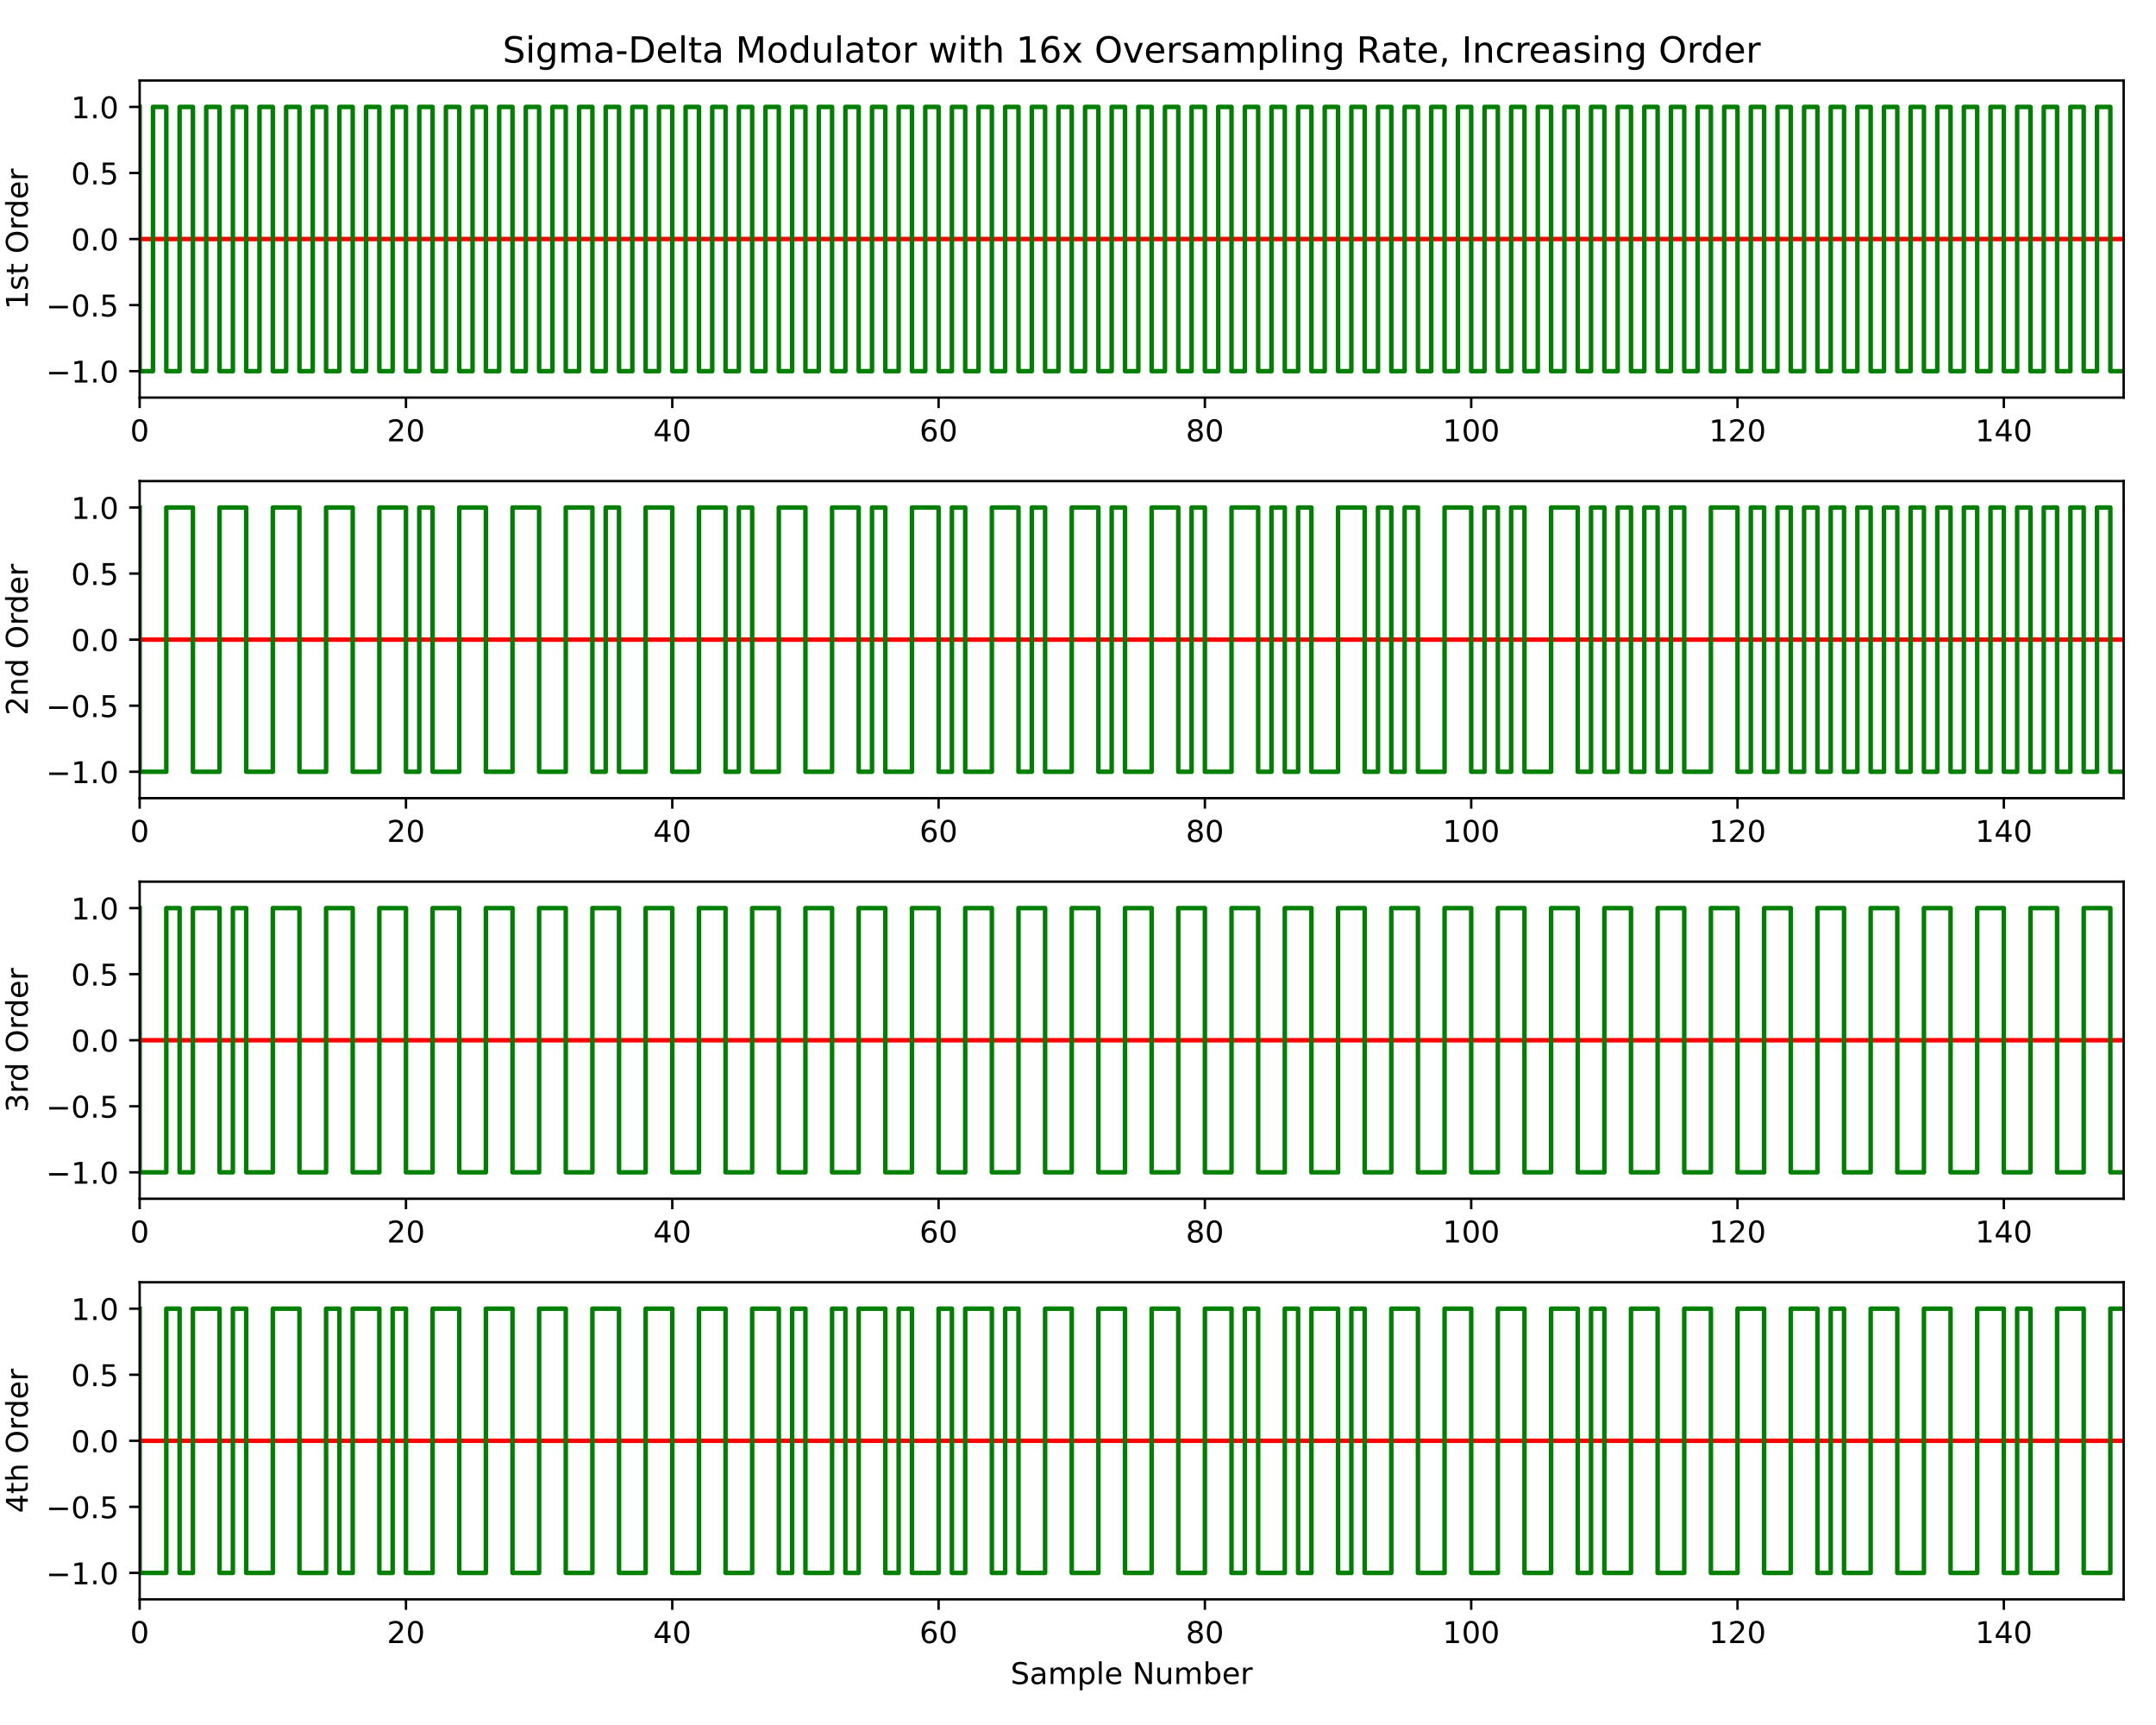 <?xml version="1.0" encoding="utf-8" standalone="no"?>
<!DOCTYPE svg PUBLIC "-//W3C//DTD SVG 1.1//EN"
  "http://www.w3.org/Graphics/SVG/1.1/DTD/svg11.dtd">
<!-- Created with matplotlib (https://matplotlib.org/) -->
<svg height="576pt" version="1.1" viewBox="0 0 720 576" width="720pt" xmlns="http://www.w3.org/2000/svg" xmlns:xlink="http://www.w3.org/1999/xlink">
 <defs>
  <style type="text/css">
*{stroke-linecap:butt;stroke-linejoin:round;}
  </style>
 </defs>
 <g id="figure_1">
  <g id="patch_1">
   <path d="M 0 576 
L 720 576 
L 720 0 
L 0 0 
z
" style="fill:#ffffff;"/>
  </g>
  <g id="axes_1">
   <g id="patch_2">
    <path d="M 46.64 132.76 
L 709.2 132.76 
L 709.2 26.88 
L 46.64 26.88 
z
" style="fill:#ffffff;"/>
   </g>
   <g id="matplotlib.axis_1">
    <g id="xtick_1">
     <g id="line2d_1">
      <defs>
       <path d="M 0 0 
L 0 3.5 
" id="m616f85e458" style="stroke:#000000;stroke-width:0.8;"/>
      </defs>
      <g>
       <use style="stroke:#000000;stroke-width:0.8;" x="46.64" xlink:href="#m616f85e458" y="132.76"/>
      </g>
     </g>
     <g id="text_1">
      <!-- 0 -->
      <defs>
       <path d="M 31.781 66.406 
Q 24.172 66.406 20.328 58.906 
Q 16.5 51.422 16.5 36.375 
Q 16.5 21.391 20.328 13.891 
Q 24.172 6.391 31.781 6.391 
Q 39.453 6.391 43.281 13.891 
Q 47.125 21.391 47.125 36.375 
Q 47.125 51.422 43.281 58.906 
Q 39.453 66.406 31.781 66.406 
z
M 31.781 74.219 
Q 44.047 74.219 50.516 64.516 
Q 56.984 54.828 56.984 36.375 
Q 56.984 17.969 50.516 8.266 
Q 44.047 -1.422 31.781 -1.422 
Q 19.531 -1.422 13.062 8.266 
Q 6.594 17.969 6.594 36.375 
Q 6.594 54.828 13.062 64.516 
Q 19.531 74.219 31.781 74.219 
z
" id="DejaVuSans-48"/>
      </defs>
      <g transform="translate(43.459 147.358)scale(0.1 -0.1)">
       <use xlink:href="#DejaVuSans-48"/>
      </g>
     </g>
    </g>
    <g id="xtick_2">
     <g id="line2d_2">
      <g>
       <use style="stroke:#000000;stroke-width:0.8;" x="135.574" xlink:href="#m616f85e458" y="132.76"/>
      </g>
     </g>
     <g id="text_2">
      <!-- 20 -->
      <defs>
       <path d="M 19.188 8.297 
L 53.609 8.297 
L 53.609 0 
L 7.328 0 
L 7.328 8.297 
Q 12.938 14.109 22.625 23.891 
Q 32.328 33.688 34.812 36.531 
Q 39.547 41.844 41.422 45.531 
Q 43.312 49.219 43.312 52.781 
Q 43.312 58.594 39.234 62.25 
Q 35.156 65.922 28.609 65.922 
Q 23.969 65.922 18.812 64.312 
Q 13.672 62.703 7.812 59.422 
L 7.812 69.391 
Q 13.766 71.781 18.938 73 
Q 24.125 74.219 28.422 74.219 
Q 39.75 74.219 46.484 68.547 
Q 53.219 62.891 53.219 53.422 
Q 53.219 48.922 51.531 44.891 
Q 49.859 40.875 45.406 35.406 
Q 44.188 33.984 37.641 27.219 
Q 31.109 20.453 19.188 8.297 
z
" id="DejaVuSans-50"/>
      </defs>
      <g transform="translate(129.212 147.358)scale(0.1 -0.1)">
       <use xlink:href="#DejaVuSans-50"/>
       <use x="63.623" xlink:href="#DejaVuSans-48"/>
      </g>
     </g>
    </g>
    <g id="xtick_3">
     <g id="line2d_3">
      <g>
       <use style="stroke:#000000;stroke-width:0.8;" x="224.508" xlink:href="#m616f85e458" y="132.76"/>
      </g>
     </g>
     <g id="text_3">
      <!-- 40 -->
      <defs>
       <path d="M 37.797 64.312 
L 12.891 25.391 
L 37.797 25.391 
z
M 35.203 72.906 
L 47.609 72.906 
L 47.609 25.391 
L 58.016 25.391 
L 58.016 17.188 
L 47.609 17.188 
L 47.609 0 
L 37.797 0 
L 37.797 17.188 
L 4.891 17.188 
L 4.891 26.703 
z
" id="DejaVuSans-52"/>
      </defs>
      <g transform="translate(218.146 147.358)scale(0.1 -0.1)">
       <use xlink:href="#DejaVuSans-52"/>
       <use x="63.623" xlink:href="#DejaVuSans-48"/>
      </g>
     </g>
    </g>
    <g id="xtick_4">
     <g id="line2d_4">
      <g>
       <use style="stroke:#000000;stroke-width:0.8;" x="313.443" xlink:href="#m616f85e458" y="132.76"/>
      </g>
     </g>
     <g id="text_4">
      <!-- 60 -->
      <defs>
       <path d="M 33.016 40.375 
Q 26.375 40.375 22.484 35.828 
Q 18.609 31.297 18.609 23.391 
Q 18.609 15.531 22.484 10.953 
Q 26.375 6.391 33.016 6.391 
Q 39.656 6.391 43.531 10.953 
Q 47.406 15.531 47.406 23.391 
Q 47.406 31.297 43.531 35.828 
Q 39.656 40.375 33.016 40.375 
z
M 52.594 71.297 
L 52.594 62.312 
Q 48.875 64.062 45.094 64.984 
Q 41.312 65.922 37.594 65.922 
Q 27.828 65.922 22.672 59.328 
Q 17.531 52.734 16.797 39.406 
Q 19.672 43.656 24.016 45.922 
Q 28.375 48.188 33.594 48.188 
Q 44.578 48.188 50.953 41.516 
Q 57.328 34.859 57.328 23.391 
Q 57.328 12.156 50.688 5.359 
Q 44.047 -1.422 33.016 -1.422 
Q 20.359 -1.422 13.672 8.266 
Q 6.984 17.969 6.984 36.375 
Q 6.984 53.656 15.188 63.938 
Q 23.391 74.219 37.203 74.219 
Q 40.922 74.219 44.703 73.484 
Q 48.484 72.75 52.594 71.297 
z
" id="DejaVuSans-54"/>
      </defs>
      <g transform="translate(307.08 147.358)scale(0.1 -0.1)">
       <use xlink:href="#DejaVuSans-54"/>
       <use x="63.623" xlink:href="#DejaVuSans-48"/>
      </g>
     </g>
    </g>
    <g id="xtick_5">
     <g id="line2d_5">
      <g>
       <use style="stroke:#000000;stroke-width:0.8;" x="402.377" xlink:href="#m616f85e458" y="132.76"/>
      </g>
     </g>
     <g id="text_5">
      <!-- 80 -->
      <defs>
       <path d="M 31.781 34.625 
Q 24.75 34.625 20.719 30.859 
Q 16.703 27.094 16.703 20.516 
Q 16.703 13.922 20.719 10.156 
Q 24.75 6.391 31.781 6.391 
Q 38.812 6.391 42.859 10.172 
Q 46.922 13.969 46.922 20.516 
Q 46.922 27.094 42.891 30.859 
Q 38.875 34.625 31.781 34.625 
z
M 21.922 38.812 
Q 15.578 40.375 12.031 44.719 
Q 8.5 49.078 8.5 55.328 
Q 8.5 64.062 14.719 69.141 
Q 20.953 74.219 31.781 74.219 
Q 42.672 74.219 48.875 69.141 
Q 55.078 64.062 55.078 55.328 
Q 55.078 49.078 51.531 44.719 
Q 48 40.375 41.703 38.812 
Q 48.828 37.156 52.797 32.312 
Q 56.781 27.484 56.781 20.516 
Q 56.781 9.906 50.312 4.234 
Q 43.844 -1.422 31.781 -1.422 
Q 19.734 -1.422 13.25 4.234 
Q 6.781 9.906 6.781 20.516 
Q 6.781 27.484 10.781 32.312 
Q 14.797 37.156 21.922 38.812 
z
M 18.312 54.391 
Q 18.312 48.734 21.844 45.562 
Q 25.391 42.391 31.781 42.391 
Q 38.141 42.391 41.719 45.562 
Q 45.312 48.734 45.312 54.391 
Q 45.312 60.062 41.719 63.234 
Q 38.141 66.406 31.781 66.406 
Q 25.391 66.406 21.844 63.234 
Q 18.312 60.062 18.312 54.391 
z
" id="DejaVuSans-56"/>
      </defs>
      <g transform="translate(396.014 147.358)scale(0.1 -0.1)">
       <use xlink:href="#DejaVuSans-56"/>
       <use x="63.623" xlink:href="#DejaVuSans-48"/>
      </g>
     </g>
    </g>
    <g id="xtick_6">
     <g id="line2d_6">
      <g>
       <use style="stroke:#000000;stroke-width:0.8;" x="491.311" xlink:href="#m616f85e458" y="132.76"/>
      </g>
     </g>
     <g id="text_6">
      <!-- 100 -->
      <defs>
       <path d="M 12.406 8.297 
L 28.516 8.297 
L 28.516 63.922 
L 10.984 60.406 
L 10.984 69.391 
L 28.422 72.906 
L 38.281 72.906 
L 38.281 8.297 
L 54.391 8.297 
L 54.391 0 
L 12.406 0 
z
" id="DejaVuSans-49"/>
      </defs>
      <g transform="translate(481.767 147.358)scale(0.1 -0.1)">
       <use xlink:href="#DejaVuSans-49"/>
       <use x="63.623" xlink:href="#DejaVuSans-48"/>
       <use x="127.246" xlink:href="#DejaVuSans-48"/>
      </g>
     </g>
    </g>
    <g id="xtick_7">
     <g id="line2d_7">
      <g>
       <use style="stroke:#000000;stroke-width:0.8;" x="580.245" xlink:href="#m616f85e458" y="132.76"/>
      </g>
     </g>
     <g id="text_7">
      <!-- 120 -->
      <g transform="translate(570.702 147.358)scale(0.1 -0.1)">
       <use xlink:href="#DejaVuSans-49"/>
       <use x="63.623" xlink:href="#DejaVuSans-50"/>
       <use x="127.246" xlink:href="#DejaVuSans-48"/>
      </g>
     </g>
    </g>
    <g id="xtick_8">
     <g id="line2d_8">
      <g>
       <use style="stroke:#000000;stroke-width:0.8;" x="669.18" xlink:href="#m616f85e458" y="132.76"/>
      </g>
     </g>
     <g id="text_8">
      <!-- 140 -->
      <g transform="translate(659.636 147.358)scale(0.1 -0.1)">
       <use xlink:href="#DejaVuSans-49"/>
       <use x="63.623" xlink:href="#DejaVuSans-52"/>
       <use x="127.246" xlink:href="#DejaVuSans-48"/>
      </g>
     </g>
    </g>
   </g>
   <g id="matplotlib.axis_2">
    <g id="ytick_1">
     <g id="line2d_9">
      <defs>
       <path d="M 0 0 
L -3.5 0 
" id="meb5ab7cb90" style="stroke:#000000;stroke-width:0.8;"/>
      </defs>
      <g>
       <use style="stroke:#000000;stroke-width:0.8;" x="46.64" xlink:href="#meb5ab7cb90" y="123.937"/>
      </g>
     </g>
     <g id="text_9">
      <!-- −1.0 -->
      <defs>
       <path d="M 10.594 35.5 
L 73.188 35.5 
L 73.188 27.203 
L 10.594 27.203 
z
" id="DejaVuSans-8722"/>
       <path d="M 10.688 12.406 
L 21 12.406 
L 21 0 
L 10.688 0 
z
" id="DejaVuSans-46"/>
      </defs>
      <g transform="translate(15.357 127.736)scale(0.1 -0.1)">
       <use xlink:href="#DejaVuSans-8722"/>
       <use x="83.789" xlink:href="#DejaVuSans-49"/>
       <use x="147.412" xlink:href="#DejaVuSans-46"/>
       <use x="179.199" xlink:href="#DejaVuSans-48"/>
      </g>
     </g>
    </g>
    <g id="ytick_2">
     <g id="line2d_10">
      <g>
       <use style="stroke:#000000;stroke-width:0.8;" x="46.64" xlink:href="#meb5ab7cb90" y="101.878"/>
      </g>
     </g>
     <g id="text_10">
      <!-- −0.5 -->
      <defs>
       <path d="M 10.797 72.906 
L 49.516 72.906 
L 49.516 64.594 
L 19.828 64.594 
L 19.828 46.734 
Q 21.969 47.469 24.109 47.828 
Q 26.266 48.188 28.422 48.188 
Q 40.625 48.188 47.75 41.5 
Q 54.891 34.812 54.891 23.391 
Q 54.891 11.625 47.562 5.094 
Q 40.234 -1.422 26.906 -1.422 
Q 22.312 -1.422 17.547 -0.641 
Q 12.797 0.141 7.719 1.703 
L 7.719 11.625 
Q 12.109 9.234 16.797 8.062 
Q 21.484 6.891 26.703 6.891 
Q 35.156 6.891 40.078 11.328 
Q 45.016 15.766 45.016 23.391 
Q 45.016 31 40.078 35.438 
Q 35.156 39.891 26.703 39.891 
Q 22.75 39.891 18.812 39.016 
Q 14.891 38.141 10.797 36.281 
z
" id="DejaVuSans-53"/>
      </defs>
      <g transform="translate(15.357 105.678)scale(0.1 -0.1)">
       <use xlink:href="#DejaVuSans-8722"/>
       <use x="83.789" xlink:href="#DejaVuSans-48"/>
       <use x="147.412" xlink:href="#DejaVuSans-46"/>
       <use x="179.199" xlink:href="#DejaVuSans-53"/>
      </g>
     </g>
    </g>
    <g id="ytick_3">
     <g id="line2d_11">
      <g>
       <use style="stroke:#000000;stroke-width:0.8;" x="46.64" xlink:href="#meb5ab7cb90" y="79.82"/>
      </g>
     </g>
     <g id="text_11">
      <!-- 0.0 -->
      <g transform="translate(23.737 83.619)scale(0.1 -0.1)">
       <use xlink:href="#DejaVuSans-48"/>
       <use x="63.623" xlink:href="#DejaVuSans-46"/>
       <use x="95.41" xlink:href="#DejaVuSans-48"/>
      </g>
     </g>
    </g>
    <g id="ytick_4">
     <g id="line2d_12">
      <g>
       <use style="stroke:#000000;stroke-width:0.8;" x="46.64" xlink:href="#meb5ab7cb90" y="57.762"/>
      </g>
     </g>
     <g id="text_12">
      <!-- 0.5 -->
      <g transform="translate(23.737 61.561)scale(0.1 -0.1)">
       <use xlink:href="#DejaVuSans-48"/>
       <use x="63.623" xlink:href="#DejaVuSans-46"/>
       <use x="95.41" xlink:href="#DejaVuSans-53"/>
      </g>
     </g>
    </g>
    <g id="ytick_5">
     <g id="line2d_13">
      <g>
       <use style="stroke:#000000;stroke-width:0.8;" x="46.64" xlink:href="#meb5ab7cb90" y="35.703"/>
      </g>
     </g>
     <g id="text_13">
      <!-- 1.0 -->
      <g transform="translate(23.737 39.503)scale(0.1 -0.1)">
       <use xlink:href="#DejaVuSans-49"/>
       <use x="63.623" xlink:href="#DejaVuSans-46"/>
       <use x="95.41" xlink:href="#DejaVuSans-48"/>
      </g>
     </g>
    </g>
    <g id="text_14">
     <!-- 1st Order -->
     <defs>
      <path d="M 44.281 53.078 
L 44.281 44.578 
Q 40.484 46.531 36.375 47.5 
Q 32.281 48.484 27.875 48.484 
Q 21.188 48.484 17.844 46.438 
Q 14.5 44.391 14.5 40.281 
Q 14.5 37.156 16.891 35.375 
Q 19.281 33.594 26.516 31.984 
L 29.594 31.297 
Q 39.156 29.25 43.188 25.516 
Q 47.219 21.781 47.219 15.094 
Q 47.219 7.469 41.188 3.016 
Q 35.156 -1.422 24.609 -1.422 
Q 20.219 -1.422 15.453 -0.562 
Q 10.688 0.297 5.422 2 
L 5.422 11.281 
Q 10.406 8.688 15.234 7.391 
Q 20.062 6.109 24.812 6.109 
Q 31.156 6.109 34.562 8.281 
Q 37.984 10.453 37.984 14.406 
Q 37.984 18.062 35.516 20.016 
Q 33.062 21.969 24.703 23.781 
L 21.578 24.516 
Q 13.234 26.266 9.516 29.906 
Q 5.812 33.547 5.812 39.891 
Q 5.812 47.609 11.281 51.797 
Q 16.75 56 26.812 56 
Q 31.781 56 36.172 55.266 
Q 40.578 54.547 44.281 53.078 
z
" id="DejaVuSans-115"/>
      <path d="M 18.312 70.219 
L 18.312 54.688 
L 36.812 54.688 
L 36.812 47.703 
L 18.312 47.703 
L 18.312 18.016 
Q 18.312 11.328 20.141 9.422 
Q 21.969 7.516 27.594 7.516 
L 36.812 7.516 
L 36.812 0 
L 27.594 0 
Q 17.188 0 13.234 3.875 
Q 9.281 7.766 9.281 18.016 
L 9.281 47.703 
L 2.688 47.703 
L 2.688 54.688 
L 9.281 54.688 
L 9.281 70.219 
z
" id="DejaVuSans-116"/>
      <path id="DejaVuSans-32"/>
      <path d="M 39.406 66.219 
Q 28.656 66.219 22.328 58.203 
Q 16.016 50.203 16.016 36.375 
Q 16.016 22.609 22.328 14.594 
Q 28.656 6.594 39.406 6.594 
Q 50.141 6.594 56.422 14.594 
Q 62.703 22.609 62.703 36.375 
Q 62.703 50.203 56.422 58.203 
Q 50.141 66.219 39.406 66.219 
z
M 39.406 74.219 
Q 54.734 74.219 63.906 63.938 
Q 73.094 53.656 73.094 36.375 
Q 73.094 19.141 63.906 8.859 
Q 54.734 -1.422 39.406 -1.422 
Q 24.031 -1.422 14.812 8.828 
Q 5.609 19.094 5.609 36.375 
Q 5.609 53.656 14.812 63.938 
Q 24.031 74.219 39.406 74.219 
z
" id="DejaVuSans-79"/>
      <path d="M 41.109 46.297 
Q 39.594 47.172 37.812 47.578 
Q 36.031 48 33.891 48 
Q 26.266 48 22.188 43.047 
Q 18.109 38.094 18.109 28.812 
L 18.109 0 
L 9.078 0 
L 9.078 54.688 
L 18.109 54.688 
L 18.109 46.188 
Q 20.953 51.172 25.484 53.578 
Q 30.031 56 36.531 56 
Q 37.453 56 38.578 55.875 
Q 39.703 55.766 41.062 55.516 
z
" id="DejaVuSans-114"/>
      <path d="M 45.406 46.391 
L 45.406 75.984 
L 54.391 75.984 
L 54.391 0 
L 45.406 0 
L 45.406 8.203 
Q 42.578 3.328 38.25 0.953 
Q 33.938 -1.422 27.875 -1.422 
Q 17.969 -1.422 11.734 6.484 
Q 5.516 14.406 5.516 27.297 
Q 5.516 40.188 11.734 48.094 
Q 17.969 56 27.875 56 
Q 33.938 56 38.25 53.625 
Q 42.578 51.266 45.406 46.391 
z
M 14.797 27.297 
Q 14.797 17.391 18.875 11.75 
Q 22.953 6.109 30.078 6.109 
Q 37.203 6.109 41.297 11.75 
Q 45.406 17.391 45.406 27.297 
Q 45.406 37.203 41.297 42.844 
Q 37.203 48.484 30.078 48.484 
Q 22.953 48.484 18.875 42.844 
Q 14.797 37.203 14.797 27.297 
z
" id="DejaVuSans-100"/>
      <path d="M 56.203 29.594 
L 56.203 25.203 
L 14.891 25.203 
Q 15.484 15.922 20.484 11.062 
Q 25.484 6.203 34.422 6.203 
Q 39.594 6.203 44.453 7.469 
Q 49.312 8.734 54.109 11.281 
L 54.109 2.781 
Q 49.266 0.734 44.188 -0.344 
Q 39.109 -1.422 33.891 -1.422 
Q 20.797 -1.422 13.156 6.188 
Q 5.516 13.812 5.516 26.812 
Q 5.516 40.234 12.766 48.109 
Q 20.016 56 32.328 56 
Q 43.359 56 49.781 48.891 
Q 56.203 41.797 56.203 29.594 
z
M 47.219 32.234 
Q 47.125 39.594 43.094 43.984 
Q 39.062 48.391 32.422 48.391 
Q 24.906 48.391 20.391 44.141 
Q 15.875 39.891 15.188 32.172 
z
" id="DejaVuSans-101"/>
     </defs>
     <g transform="translate(9.277 103.365)rotate(-90)scale(0.1 -0.1)">
      <use xlink:href="#DejaVuSans-49"/>
      <use x="63.623" xlink:href="#DejaVuSans-115"/>
      <use x="115.723" xlink:href="#DejaVuSans-116"/>
      <use x="154.932" xlink:href="#DejaVuSans-32"/>
      <use x="186.719" xlink:href="#DejaVuSans-79"/>
      <use x="265.43" xlink:href="#DejaVuSans-114"/>
      <use x="304.793" xlink:href="#DejaVuSans-100"/>
      <use x="368.27" xlink:href="#DejaVuSans-101"/>
      <use x="429.793" xlink:href="#DejaVuSans-114"/>
     </g>
    </g>
   </g>
   <g id="line2d_14">
    <path clip-path="url(#p69f95af919)" d="M 46.64 79.82 
L 709.2 79.82 
L 709.2 79.82 
" style="fill:none;stroke:#ff0000;stroke-linecap:square;stroke-width:1.5;"/>
   </g>
   <g id="line2d_15">
    <path clip-path="url(#p69f95af919)" d="M 46.64 35.703 
L 46.64 123.937 
L 51.087 123.937 
L 51.087 35.703 
L 55.533 35.703 
L 55.533 123.937 
L 59.98 123.937 
L 59.98 35.703 
L 64.427 35.703 
L 64.427 123.937 
L 68.874 123.937 
L 68.874 35.703 
L 73.32 35.703 
L 73.32 123.937 
L 77.767 123.937 
L 77.767 35.703 
L 82.214 35.703 
L 82.214 123.937 
L 86.66 123.937 
L 86.66 35.703 
L 91.107 35.703 
L 91.107 123.937 
L 95.554 123.937 
L 95.554 35.703 
L 100.001 35.703 
L 100.001 123.937 
L 104.447 123.937 
L 104.447 35.703 
L 108.894 35.703 
L 108.894 123.937 
L 113.341 123.937 
L 113.341 35.703 
L 117.787 35.703 
L 117.787 123.937 
L 122.234 123.937 
L 122.234 35.703 
L 126.681 35.703 
L 126.681 123.937 
L 131.128 123.937 
L 131.128 35.703 
L 135.574 35.703 
L 135.574 123.937 
L 140.021 123.937 
L 140.021 35.703 
L 144.468 35.703 
L 144.468 123.937 
L 148.914 123.937 
L 148.914 35.703 
L 153.361 35.703 
L 153.361 123.937 
L 157.808 123.937 
L 157.808 35.703 
L 162.254 35.703 
L 162.254 123.937 
L 166.701 123.937 
L 166.701 35.703 
L 171.148 35.703 
L 171.148 123.937 
L 175.595 123.937 
L 175.595 35.703 
L 180.041 35.703 
L 180.041 123.937 
L 184.488 123.937 
L 184.488 35.703 
L 188.935 35.703 
L 188.935 123.937 
L 193.381 123.937 
L 193.381 35.703 
L 197.828 35.703 
L 197.828 123.937 
L 202.275 123.937 
L 202.275 35.703 
L 206.722 35.703 
L 206.722 123.937 
L 211.168 123.937 
L 211.168 35.703 
L 215.615 35.703 
L 215.615 123.937 
L 220.062 123.937 
L 220.062 35.703 
L 224.508 35.703 
L 224.508 123.937 
L 228.955 123.937 
L 228.955 35.703 
L 233.402 35.703 
L 233.402 123.937 
L 237.849 123.937 
L 237.849 35.703 
L 242.295 35.703 
L 242.295 123.937 
L 246.742 123.937 
L 246.742 35.703 
L 251.189 35.703 
L 251.189 123.937 
L 255.635 123.937 
L 255.635 35.703 
L 260.082 35.703 
L 260.082 123.937 
L 264.529 123.937 
L 264.529 35.703 
L 268.976 35.703 
L 268.976 123.937 
L 273.422 123.937 
L 273.422 35.703 
L 277.869 35.703 
L 277.869 123.937 
L 282.316 123.937 
L 282.316 35.703 
L 286.762 35.703 
L 286.762 123.937 
L 291.209 123.937 
L 291.209 35.703 
L 295.656 35.703 
L 295.656 123.937 
L 300.103 123.937 
L 300.103 35.703 
L 304.549 35.703 
L 304.549 123.937 
L 308.996 123.937 
L 308.996 35.703 
L 313.443 35.703 
L 313.443 123.937 
L 317.889 123.937 
L 317.889 35.703 
L 322.336 35.703 
L 322.336 123.937 
L 326.783 123.937 
L 326.783 35.703 
L 331.23 35.703 
L 331.23 123.937 
L 335.676 123.937 
L 335.676 35.703 
L 340.123 35.703 
L 340.123 123.937 
L 344.57 123.937 
L 344.57 35.703 
L 349.016 35.703 
L 349.016 123.937 
L 353.463 123.937 
L 353.463 35.703 
L 357.91 35.703 
L 357.91 123.937 
L 362.357 123.937 
L 362.357 35.703 
L 366.803 35.703 
L 366.803 123.937 
L 371.25 123.937 
L 371.25 35.703 
L 375.697 35.703 
L 375.697 123.937 
L 380.143 123.937 
L 380.143 35.703 
L 384.59 35.703 
L 384.59 123.937 
L 389.037 123.937 
L 389.037 35.703 
L 393.483 35.703 
L 393.483 123.937 
L 397.93 123.937 
L 397.93 35.703 
L 402.377 35.703 
L 402.377 123.937 
L 406.824 123.937 
L 406.824 35.703 
L 411.27 35.703 
L 411.27 123.937 
L 415.717 123.937 
L 415.717 35.703 
L 420.164 35.703 
L 420.164 123.937 
L 424.61 123.937 
L 424.61 35.703 
L 429.057 35.703 
L 429.057 123.937 
L 433.504 123.937 
L 433.504 35.703 
L 437.951 35.703 
L 437.951 123.937 
L 442.397 123.937 
L 442.397 35.703 
L 446.844 35.703 
L 446.844 123.937 
L 451.291 123.937 
L 451.291 35.703 
L 455.737 35.703 
L 455.737 123.937 
L 460.184 123.937 
L 460.184 35.703 
L 464.631 35.703 
L 464.631 123.937 
L 469.078 123.937 
L 469.078 35.703 
L 473.524 35.703 
L 473.524 123.937 
L 477.971 123.937 
L 477.971 35.703 
L 482.418 35.703 
L 482.418 123.937 
L 486.864 123.937 
L 486.864 35.703 
L 491.311 35.703 
L 491.311 123.937 
L 495.758 123.937 
L 495.758 35.703 
L 500.205 35.703 
L 500.205 123.937 
L 504.651 123.937 
L 504.651 35.703 
L 509.098 35.703 
L 509.098 123.937 
L 513.545 123.937 
L 513.545 35.703 
L 517.991 35.703 
L 517.991 123.937 
L 522.438 123.937 
L 522.438 35.703 
L 526.885 35.703 
L 526.885 123.937 
L 531.332 123.937 
L 531.332 35.703 
L 535.778 35.703 
L 535.778 123.937 
L 540.225 123.937 
L 540.225 35.703 
L 544.672 35.703 
L 544.672 123.937 
L 549.118 123.937 
L 549.118 35.703 
L 553.565 35.703 
L 553.565 123.937 
L 558.012 123.937 
L 558.012 35.703 
L 562.459 35.703 
L 562.459 123.937 
L 566.905 123.937 
L 566.905 35.703 
L 571.352 35.703 
L 571.352 123.937 
L 575.799 123.937 
L 575.799 35.703 
L 580.245 35.703 
L 580.245 123.937 
L 584.692 123.937 
L 584.692 35.703 
L 589.139 35.703 
L 589.139 123.937 
L 593.586 123.937 
L 593.586 35.703 
L 598.032 35.703 
L 598.032 123.937 
L 602.479 123.937 
L 602.479 35.703 
L 606.926 35.703 
L 606.926 123.937 
L 611.372 123.937 
L 611.372 35.703 
L 615.819 35.703 
L 615.819 123.937 
L 620.266 123.937 
L 620.266 35.703 
L 624.712 35.703 
L 624.712 123.937 
L 629.159 123.937 
L 629.159 35.703 
L 633.606 35.703 
L 633.606 123.937 
L 638.053 123.937 
L 638.053 35.703 
L 642.499 35.703 
L 642.499 123.937 
L 646.946 123.937 
L 646.946 35.703 
L 651.393 35.703 
L 651.393 123.937 
L 655.839 123.937 
L 655.839 35.703 
L 660.286 35.703 
L 660.286 123.937 
L 664.733 123.937 
L 664.733 35.703 
L 669.18 35.703 
L 669.18 123.937 
L 673.626 123.937 
L 673.626 35.703 
L 678.073 35.703 
L 678.073 123.937 
L 682.52 123.937 
L 682.52 35.703 
L 686.966 35.703 
L 686.966 123.937 
L 691.413 123.937 
L 691.413 35.703 
L 695.86 35.703 
L 695.86 123.937 
L 700.307 123.937 
L 700.307 35.703 
L 704.753 35.703 
L 704.753 123.937 
L 709.2 123.937 
L 709.2 123.937 
" style="fill:none;stroke:#008000;stroke-linecap:square;stroke-width:1.5;"/>
   </g>
   <g id="patch_3">
    <path d="M 46.64 132.76 
L 46.64 26.88 
" style="fill:none;stroke:#000000;stroke-linecap:square;stroke-linejoin:miter;stroke-width:0.8;"/>
   </g>
   <g id="patch_4">
    <path d="M 709.2 132.76 
L 709.2 26.88 
" style="fill:none;stroke:#000000;stroke-linecap:square;stroke-linejoin:miter;stroke-width:0.8;"/>
   </g>
   <g id="patch_5">
    <path d="M 46.64 132.76 
L 709.2 132.76 
" style="fill:none;stroke:#000000;stroke-linecap:square;stroke-linejoin:miter;stroke-width:0.8;"/>
   </g>
   <g id="patch_6">
    <path d="M 46.64 26.88 
L 709.2 26.88 
" style="fill:none;stroke:#000000;stroke-linecap:square;stroke-linejoin:miter;stroke-width:0.8;"/>
   </g>
   <g id="text_15">
    <!-- Sigma-Delta Modulator with 16x Oversampling Rate, Increasing Order -->
    <defs>
     <path d="M 53.516 70.516 
L 53.516 60.891 
Q 47.906 63.578 42.922 64.891 
Q 37.938 66.219 33.297 66.219 
Q 25.25 66.219 20.875 63.094 
Q 16.5 59.969 16.5 54.203 
Q 16.5 49.359 19.406 46.891 
Q 22.312 44.438 30.422 42.922 
L 36.375 41.703 
Q 47.406 39.594 52.656 34.297 
Q 57.906 29 57.906 20.125 
Q 57.906 9.516 50.797 4.047 
Q 43.703 -1.422 29.984 -1.422 
Q 24.812 -1.422 18.969 -0.25 
Q 13.141 0.922 6.891 3.219 
L 6.891 13.375 
Q 12.891 10.016 18.656 8.297 
Q 24.422 6.594 29.984 6.594 
Q 38.422 6.594 43.016 9.906 
Q 47.609 13.234 47.609 19.391 
Q 47.609 24.75 44.312 27.781 
Q 41.016 30.812 33.5 32.328 
L 27.484 33.5 
Q 16.453 35.688 11.516 40.375 
Q 6.594 45.062 6.594 53.422 
Q 6.594 63.094 13.406 68.656 
Q 20.219 74.219 32.172 74.219 
Q 37.312 74.219 42.625 73.281 
Q 47.953 72.359 53.516 70.516 
z
" id="DejaVuSans-83"/>
     <path d="M 9.422 54.688 
L 18.406 54.688 
L 18.406 0 
L 9.422 0 
z
M 9.422 75.984 
L 18.406 75.984 
L 18.406 64.594 
L 9.422 64.594 
z
" id="DejaVuSans-105"/>
     <path d="M 45.406 27.984 
Q 45.406 37.75 41.375 43.109 
Q 37.359 48.484 30.078 48.484 
Q 22.859 48.484 18.828 43.109 
Q 14.797 37.75 14.797 27.984 
Q 14.797 18.266 18.828 12.891 
Q 22.859 7.516 30.078 7.516 
Q 37.359 7.516 41.375 12.891 
Q 45.406 18.266 45.406 27.984 
z
M 54.391 6.781 
Q 54.391 -7.172 48.188 -13.984 
Q 42 -20.797 29.203 -20.797 
Q 24.469 -20.797 20.266 -20.094 
Q 16.062 -19.391 12.109 -17.922 
L 12.109 -9.188 
Q 16.062 -11.328 19.922 -12.344 
Q 23.781 -13.375 27.781 -13.375 
Q 36.625 -13.375 41.016 -8.766 
Q 45.406 -4.156 45.406 5.172 
L 45.406 9.625 
Q 42.625 4.781 38.281 2.391 
Q 33.938 0 27.875 0 
Q 17.828 0 11.672 7.656 
Q 5.516 15.328 5.516 27.984 
Q 5.516 40.672 11.672 48.328 
Q 17.828 56 27.875 56 
Q 33.938 56 38.281 53.609 
Q 42.625 51.219 45.406 46.391 
L 45.406 54.688 
L 54.391 54.688 
z
" id="DejaVuSans-103"/>
     <path d="M 52 44.188 
Q 55.375 50.25 60.062 53.125 
Q 64.75 56 71.094 56 
Q 79.641 56 84.281 50.016 
Q 88.922 44.047 88.922 33.016 
L 88.922 0 
L 79.891 0 
L 79.891 32.719 
Q 79.891 40.578 77.094 44.375 
Q 74.312 48.188 68.609 48.188 
Q 61.625 48.188 57.562 43.547 
Q 53.516 38.922 53.516 30.906 
L 53.516 0 
L 44.484 0 
L 44.484 32.719 
Q 44.484 40.625 41.703 44.406 
Q 38.922 48.188 33.109 48.188 
Q 26.219 48.188 22.156 43.531 
Q 18.109 38.875 18.109 30.906 
L 18.109 0 
L 9.078 0 
L 9.078 54.688 
L 18.109 54.688 
L 18.109 46.188 
Q 21.188 51.219 25.484 53.609 
Q 29.781 56 35.688 56 
Q 41.656 56 45.828 52.969 
Q 50 49.953 52 44.188 
z
" id="DejaVuSans-109"/>
     <path d="M 34.281 27.484 
Q 23.391 27.484 19.188 25 
Q 14.984 22.516 14.984 16.5 
Q 14.984 11.719 18.141 8.906 
Q 21.297 6.109 26.703 6.109 
Q 34.188 6.109 38.703 11.406 
Q 43.219 16.703 43.219 25.484 
L 43.219 27.484 
z
M 52.203 31.203 
L 52.203 0 
L 43.219 0 
L 43.219 8.297 
Q 40.141 3.328 35.547 0.953 
Q 30.953 -1.422 24.312 -1.422 
Q 15.922 -1.422 10.953 3.297 
Q 6 8.016 6 15.922 
Q 6 25.141 12.172 29.828 
Q 18.359 34.516 30.609 34.516 
L 43.219 34.516 
L 43.219 35.406 
Q 43.219 41.609 39.141 45 
Q 35.062 48.391 27.688 48.391 
Q 23 48.391 18.547 47.266 
Q 14.109 46.141 10.016 43.891 
L 10.016 52.203 
Q 14.938 54.109 19.578 55.047 
Q 24.219 56 28.609 56 
Q 40.484 56 46.344 49.844 
Q 52.203 43.703 52.203 31.203 
z
" id="DejaVuSans-97"/>
     <path d="M 4.891 31.391 
L 31.203 31.391 
L 31.203 23.391 
L 4.891 23.391 
z
" id="DejaVuSans-45"/>
     <path d="M 19.672 64.797 
L 19.672 8.109 
L 31.594 8.109 
Q 46.688 8.109 53.688 14.938 
Q 60.688 21.781 60.688 36.531 
Q 60.688 51.172 53.688 57.984 
Q 46.688 64.797 31.594 64.797 
z
M 9.812 72.906 
L 30.078 72.906 
Q 51.266 72.906 61.172 64.094 
Q 71.094 55.281 71.094 36.531 
Q 71.094 17.672 61.125 8.828 
Q 51.172 0 30.078 0 
L 9.812 0 
z
" id="DejaVuSans-68"/>
     <path d="M 9.422 75.984 
L 18.406 75.984 
L 18.406 0 
L 9.422 0 
z
" id="DejaVuSans-108"/>
     <path d="M 9.812 72.906 
L 24.516 72.906 
L 43.109 23.297 
L 61.812 72.906 
L 76.516 72.906 
L 76.516 0 
L 66.891 0 
L 66.891 64.016 
L 48.094 14.016 
L 38.188 14.016 
L 19.391 64.016 
L 19.391 0 
L 9.812 0 
z
" id="DejaVuSans-77"/>
     <path d="M 30.609 48.391 
Q 23.391 48.391 19.188 42.75 
Q 14.984 37.109 14.984 27.297 
Q 14.984 17.484 19.156 11.844 
Q 23.344 6.203 30.609 6.203 
Q 37.797 6.203 41.984 11.859 
Q 46.188 17.531 46.188 27.297 
Q 46.188 37.016 41.984 42.703 
Q 37.797 48.391 30.609 48.391 
z
M 30.609 56 
Q 42.328 56 49.016 48.375 
Q 55.719 40.766 55.719 27.297 
Q 55.719 13.875 49.016 6.219 
Q 42.328 -1.422 30.609 -1.422 
Q 18.844 -1.422 12.172 6.219 
Q 5.516 13.875 5.516 27.297 
Q 5.516 40.766 12.172 48.375 
Q 18.844 56 30.609 56 
z
" id="DejaVuSans-111"/>
     <path d="M 8.5 21.578 
L 8.5 54.688 
L 17.484 54.688 
L 17.484 21.922 
Q 17.484 14.156 20.5 10.266 
Q 23.531 6.391 29.594 6.391 
Q 36.859 6.391 41.078 11.031 
Q 45.312 15.672 45.312 23.688 
L 45.312 54.688 
L 54.297 54.688 
L 54.297 0 
L 45.312 0 
L 45.312 8.406 
Q 42.047 3.422 37.719 1 
Q 33.406 -1.422 27.688 -1.422 
Q 18.266 -1.422 13.375 4.438 
Q 8.5 10.297 8.5 21.578 
z
M 31.109 56 
z
" id="DejaVuSans-117"/>
     <path d="M 4.203 54.688 
L 13.188 54.688 
L 24.422 12.016 
L 35.594 54.688 
L 46.188 54.688 
L 57.422 12.016 
L 68.609 54.688 
L 77.594 54.688 
L 63.281 0 
L 52.688 0 
L 40.922 44.828 
L 29.109 0 
L 18.5 0 
z
" id="DejaVuSans-119"/>
     <path d="M 54.891 33.016 
L 54.891 0 
L 45.906 0 
L 45.906 32.719 
Q 45.906 40.484 42.875 44.328 
Q 39.844 48.188 33.797 48.188 
Q 26.516 48.188 22.312 43.547 
Q 18.109 38.922 18.109 30.906 
L 18.109 0 
L 9.078 0 
L 9.078 75.984 
L 18.109 75.984 
L 18.109 46.188 
Q 21.344 51.125 25.703 53.562 
Q 30.078 56 35.797 56 
Q 45.219 56 50.047 50.172 
Q 54.891 44.344 54.891 33.016 
z
" id="DejaVuSans-104"/>
     <path d="M 54.891 54.688 
L 35.109 28.078 
L 55.906 0 
L 45.312 0 
L 29.391 21.484 
L 13.484 0 
L 2.875 0 
L 24.125 28.609 
L 4.688 54.688 
L 15.281 54.688 
L 29.781 35.203 
L 44.281 54.688 
z
" id="DejaVuSans-120"/>
     <path d="M 2.984 54.688 
L 12.5 54.688 
L 29.594 8.797 
L 46.688 54.688 
L 56.203 54.688 
L 35.688 0 
L 23.484 0 
z
" id="DejaVuSans-118"/>
     <path d="M 18.109 8.203 
L 18.109 -20.797 
L 9.078 -20.797 
L 9.078 54.688 
L 18.109 54.688 
L 18.109 46.391 
Q 20.953 51.266 25.266 53.625 
Q 29.594 56 35.594 56 
Q 45.562 56 51.781 48.094 
Q 58.016 40.188 58.016 27.297 
Q 58.016 14.406 51.781 6.484 
Q 45.562 -1.422 35.594 -1.422 
Q 29.594 -1.422 25.266 0.953 
Q 20.953 3.328 18.109 8.203 
z
M 48.688 27.297 
Q 48.688 37.203 44.609 42.844 
Q 40.531 48.484 33.406 48.484 
Q 26.266 48.484 22.188 42.844 
Q 18.109 37.203 18.109 27.297 
Q 18.109 17.391 22.188 11.75 
Q 26.266 6.109 33.406 6.109 
Q 40.531 6.109 44.609 11.75 
Q 48.688 17.391 48.688 27.297 
z
" id="DejaVuSans-112"/>
     <path d="M 54.891 33.016 
L 54.891 0 
L 45.906 0 
L 45.906 32.719 
Q 45.906 40.484 42.875 44.328 
Q 39.844 48.188 33.797 48.188 
Q 26.516 48.188 22.312 43.547 
Q 18.109 38.922 18.109 30.906 
L 18.109 0 
L 9.078 0 
L 9.078 54.688 
L 18.109 54.688 
L 18.109 46.188 
Q 21.344 51.125 25.703 53.562 
Q 30.078 56 35.797 56 
Q 45.219 56 50.047 50.172 
Q 54.891 44.344 54.891 33.016 
z
" id="DejaVuSans-110"/>
     <path d="M 44.391 34.188 
Q 47.562 33.109 50.562 29.594 
Q 53.562 26.078 56.594 19.922 
L 66.609 0 
L 56 0 
L 46.688 18.703 
Q 43.062 26.031 39.672 28.422 
Q 36.281 30.812 30.422 30.812 
L 19.672 30.812 
L 19.672 0 
L 9.812 0 
L 9.812 72.906 
L 32.078 72.906 
Q 44.578 72.906 50.734 67.672 
Q 56.891 62.453 56.891 51.906 
Q 56.891 45.016 53.688 40.469 
Q 50.484 35.938 44.391 34.188 
z
M 19.672 64.797 
L 19.672 38.922 
L 32.078 38.922 
Q 39.203 38.922 42.844 42.219 
Q 46.484 45.516 46.484 51.906 
Q 46.484 58.297 42.844 61.547 
Q 39.203 64.797 32.078 64.797 
z
" id="DejaVuSans-82"/>
     <path d="M 11.719 12.406 
L 22.016 12.406 
L 22.016 4 
L 14.016 -11.625 
L 7.719 -11.625 
L 11.719 4 
z
" id="DejaVuSans-44"/>
     <path d="M 9.812 72.906 
L 19.672 72.906 
L 19.672 0 
L 9.812 0 
z
" id="DejaVuSans-73"/>
     <path d="M 48.781 52.594 
L 48.781 44.188 
Q 44.969 46.297 41.141 47.344 
Q 37.312 48.391 33.406 48.391 
Q 24.656 48.391 19.812 42.844 
Q 14.984 37.312 14.984 27.297 
Q 14.984 17.281 19.812 11.734 
Q 24.656 6.203 33.406 6.203 
Q 37.312 6.203 41.141 7.25 
Q 44.969 8.297 48.781 10.406 
L 48.781 2.094 
Q 45.016 0.344 40.984 -0.531 
Q 36.969 -1.422 32.422 -1.422 
Q 20.062 -1.422 12.781 6.344 
Q 5.516 14.109 5.516 27.297 
Q 5.516 40.672 12.859 48.328 
Q 20.219 56 33.016 56 
Q 37.156 56 41.109 55.141 
Q 45.062 54.297 48.781 52.594 
z
" id="DejaVuSans-99"/>
    </defs>
    <g transform="translate(167.861 20.88)scale(0.12 -0.12)">
     <use xlink:href="#DejaVuSans-83"/>
     <use x="63.477" xlink:href="#DejaVuSans-105"/>
     <use x="91.26" xlink:href="#DejaVuSans-103"/>
     <use x="154.736" xlink:href="#DejaVuSans-109"/>
     <use x="252.148" xlink:href="#DejaVuSans-97"/>
     <use x="313.428" xlink:href="#DejaVuSans-45"/>
     <use x="349.512" xlink:href="#DejaVuSans-68"/>
     <use x="426.514" xlink:href="#DejaVuSans-101"/>
     <use x="488.037" xlink:href="#DejaVuSans-108"/>
     <use x="515.82" xlink:href="#DejaVuSans-116"/>
     <use x="555.029" xlink:href="#DejaVuSans-97"/>
     <use x="616.309" xlink:href="#DejaVuSans-32"/>
     <use x="648.096" xlink:href="#DejaVuSans-77"/>
     <use x="734.375" xlink:href="#DejaVuSans-111"/>
     <use x="795.557" xlink:href="#DejaVuSans-100"/>
     <use x="859.033" xlink:href="#DejaVuSans-117"/>
     <use x="922.412" xlink:href="#DejaVuSans-108"/>
     <use x="950.195" xlink:href="#DejaVuSans-97"/>
     <use x="1011.475" xlink:href="#DejaVuSans-116"/>
     <use x="1050.684" xlink:href="#DejaVuSans-111"/>
     <use x="1111.865" xlink:href="#DejaVuSans-114"/>
     <use x="1152.979" xlink:href="#DejaVuSans-32"/>
     <use x="1184.766" xlink:href="#DejaVuSans-119"/>
     <use x="1266.553" xlink:href="#DejaVuSans-105"/>
     <use x="1294.336" xlink:href="#DejaVuSans-116"/>
     <use x="1333.545" xlink:href="#DejaVuSans-104"/>
     <use x="1396.924" xlink:href="#DejaVuSans-32"/>
     <use x="1428.711" xlink:href="#DejaVuSans-49"/>
     <use x="1492.334" xlink:href="#DejaVuSans-54"/>
     <use x="1555.957" xlink:href="#DejaVuSans-120"/>
     <use x="1615.137" xlink:href="#DejaVuSans-32"/>
     <use x="1646.924" xlink:href="#DejaVuSans-79"/>
     <use x="1725.635" xlink:href="#DejaVuSans-118"/>
     <use x="1784.814" xlink:href="#DejaVuSans-101"/>
     <use x="1846.338" xlink:href="#DejaVuSans-114"/>
     <use x="1887.451" xlink:href="#DejaVuSans-115"/>
     <use x="1939.551" xlink:href="#DejaVuSans-97"/>
     <use x="2000.83" xlink:href="#DejaVuSans-109"/>
     <use x="2098.242" xlink:href="#DejaVuSans-112"/>
     <use x="2161.719" xlink:href="#DejaVuSans-108"/>
     <use x="2189.502" xlink:href="#DejaVuSans-105"/>
     <use x="2217.285" xlink:href="#DejaVuSans-110"/>
     <use x="2280.664" xlink:href="#DejaVuSans-103"/>
     <use x="2344.141" xlink:href="#DejaVuSans-32"/>
     <use x="2375.928" xlink:href="#DejaVuSans-82"/>
     <use x="2443.16" xlink:href="#DejaVuSans-97"/>
     <use x="2504.439" xlink:href="#DejaVuSans-116"/>
     <use x="2543.648" xlink:href="#DejaVuSans-101"/>
     <use x="2605.172" xlink:href="#DejaVuSans-44"/>
     <use x="2636.959" xlink:href="#DejaVuSans-32"/>
     <use x="2668.746" xlink:href="#DejaVuSans-73"/>
     <use x="2698.238" xlink:href="#DejaVuSans-110"/>
     <use x="2761.617" xlink:href="#DejaVuSans-99"/>
     <use x="2816.598" xlink:href="#DejaVuSans-114"/>
     <use x="2855.461" xlink:href="#DejaVuSans-101"/>
     <use x="2916.984" xlink:href="#DejaVuSans-97"/>
     <use x="2978.264" xlink:href="#DejaVuSans-115"/>
     <use x="3030.363" xlink:href="#DejaVuSans-105"/>
     <use x="3058.146" xlink:href="#DejaVuSans-110"/>
     <use x="3121.525" xlink:href="#DejaVuSans-103"/>
     <use x="3185.002" xlink:href="#DejaVuSans-32"/>
     <use x="3216.789" xlink:href="#DejaVuSans-79"/>
     <use x="3295.5" xlink:href="#DejaVuSans-114"/>
     <use x="3334.863" xlink:href="#DejaVuSans-100"/>
     <use x="3398.34" xlink:href="#DejaVuSans-101"/>
     <use x="3459.863" xlink:href="#DejaVuSans-114"/>
    </g>
   </g>
  </g>
  <g id="axes_2">
   <g id="patch_7">
    <path d="M 46.64 266.52 
L 709.2 266.52 
L 709.2 160.64 
L 46.64 160.64 
z
" style="fill:#ffffff;"/>
   </g>
   <g id="matplotlib.axis_3">
    <g id="xtick_9">
     <g id="line2d_16">
      <g>
       <use style="stroke:#000000;stroke-width:0.8;" x="46.64" xlink:href="#m616f85e458" y="266.52"/>
      </g>
     </g>
     <g id="text_16">
      <!-- 0 -->
      <g transform="translate(43.459 281.118)scale(0.1 -0.1)">
       <use xlink:href="#DejaVuSans-48"/>
      </g>
     </g>
    </g>
    <g id="xtick_10">
     <g id="line2d_17">
      <g>
       <use style="stroke:#000000;stroke-width:0.8;" x="135.574" xlink:href="#m616f85e458" y="266.52"/>
      </g>
     </g>
     <g id="text_17">
      <!-- 20 -->
      <g transform="translate(129.212 281.118)scale(0.1 -0.1)">
       <use xlink:href="#DejaVuSans-50"/>
       <use x="63.623" xlink:href="#DejaVuSans-48"/>
      </g>
     </g>
    </g>
    <g id="xtick_11">
     <g id="line2d_18">
      <g>
       <use style="stroke:#000000;stroke-width:0.8;" x="224.508" xlink:href="#m616f85e458" y="266.52"/>
      </g>
     </g>
     <g id="text_18">
      <!-- 40 -->
      <g transform="translate(218.146 281.118)scale(0.1 -0.1)">
       <use xlink:href="#DejaVuSans-52"/>
       <use x="63.623" xlink:href="#DejaVuSans-48"/>
      </g>
     </g>
    </g>
    <g id="xtick_12">
     <g id="line2d_19">
      <g>
       <use style="stroke:#000000;stroke-width:0.8;" x="313.443" xlink:href="#m616f85e458" y="266.52"/>
      </g>
     </g>
     <g id="text_19">
      <!-- 60 -->
      <g transform="translate(307.08 281.118)scale(0.1 -0.1)">
       <use xlink:href="#DejaVuSans-54"/>
       <use x="63.623" xlink:href="#DejaVuSans-48"/>
      </g>
     </g>
    </g>
    <g id="xtick_13">
     <g id="line2d_20">
      <g>
       <use style="stroke:#000000;stroke-width:0.8;" x="402.377" xlink:href="#m616f85e458" y="266.52"/>
      </g>
     </g>
     <g id="text_20">
      <!-- 80 -->
      <g transform="translate(396.014 281.118)scale(0.1 -0.1)">
       <use xlink:href="#DejaVuSans-56"/>
       <use x="63.623" xlink:href="#DejaVuSans-48"/>
      </g>
     </g>
    </g>
    <g id="xtick_14">
     <g id="line2d_21">
      <g>
       <use style="stroke:#000000;stroke-width:0.8;" x="491.311" xlink:href="#m616f85e458" y="266.52"/>
      </g>
     </g>
     <g id="text_21">
      <!-- 100 -->
      <g transform="translate(481.767 281.118)scale(0.1 -0.1)">
       <use xlink:href="#DejaVuSans-49"/>
       <use x="63.623" xlink:href="#DejaVuSans-48"/>
       <use x="127.246" xlink:href="#DejaVuSans-48"/>
      </g>
     </g>
    </g>
    <g id="xtick_15">
     <g id="line2d_22">
      <g>
       <use style="stroke:#000000;stroke-width:0.8;" x="580.245" xlink:href="#m616f85e458" y="266.52"/>
      </g>
     </g>
     <g id="text_22">
      <!-- 120 -->
      <g transform="translate(570.702 281.118)scale(0.1 -0.1)">
       <use xlink:href="#DejaVuSans-49"/>
       <use x="63.623" xlink:href="#DejaVuSans-50"/>
       <use x="127.246" xlink:href="#DejaVuSans-48"/>
      </g>
     </g>
    </g>
    <g id="xtick_16">
     <g id="line2d_23">
      <g>
       <use style="stroke:#000000;stroke-width:0.8;" x="669.18" xlink:href="#m616f85e458" y="266.52"/>
      </g>
     </g>
     <g id="text_23">
      <!-- 140 -->
      <g transform="translate(659.636 281.118)scale(0.1 -0.1)">
       <use xlink:href="#DejaVuSans-49"/>
       <use x="63.623" xlink:href="#DejaVuSans-52"/>
       <use x="127.246" xlink:href="#DejaVuSans-48"/>
      </g>
     </g>
    </g>
   </g>
   <g id="matplotlib.axis_4">
    <g id="ytick_6">
     <g id="line2d_24">
      <g>
       <use style="stroke:#000000;stroke-width:0.8;" x="46.64" xlink:href="#meb5ab7cb90" y="257.697"/>
      </g>
     </g>
     <g id="text_24">
      <!-- −1.0 -->
      <g transform="translate(15.357 261.496)scale(0.1 -0.1)">
       <use xlink:href="#DejaVuSans-8722"/>
       <use x="83.789" xlink:href="#DejaVuSans-49"/>
       <use x="147.412" xlink:href="#DejaVuSans-46"/>
       <use x="179.199" xlink:href="#DejaVuSans-48"/>
      </g>
     </g>
    </g>
    <g id="ytick_7">
     <g id="line2d_25">
      <g>
       <use style="stroke:#000000;stroke-width:0.8;" x="46.64" xlink:href="#meb5ab7cb90" y="235.638"/>
      </g>
     </g>
     <g id="text_25">
      <!-- −0.5 -->
      <g transform="translate(15.357 239.438)scale(0.1 -0.1)">
       <use xlink:href="#DejaVuSans-8722"/>
       <use x="83.789" xlink:href="#DejaVuSans-48"/>
       <use x="147.412" xlink:href="#DejaVuSans-46"/>
       <use x="179.199" xlink:href="#DejaVuSans-53"/>
      </g>
     </g>
    </g>
    <g id="ytick_8">
     <g id="line2d_26">
      <g>
       <use style="stroke:#000000;stroke-width:0.8;" x="46.64" xlink:href="#meb5ab7cb90" y="213.58"/>
      </g>
     </g>
     <g id="text_26">
      <!-- 0.0 -->
      <g transform="translate(23.737 217.379)scale(0.1 -0.1)">
       <use xlink:href="#DejaVuSans-48"/>
       <use x="63.623" xlink:href="#DejaVuSans-46"/>
       <use x="95.41" xlink:href="#DejaVuSans-48"/>
      </g>
     </g>
    </g>
    <g id="ytick_9">
     <g id="line2d_27">
      <g>
       <use style="stroke:#000000;stroke-width:0.8;" x="46.64" xlink:href="#meb5ab7cb90" y="191.522"/>
      </g>
     </g>
     <g id="text_27">
      <!-- 0.5 -->
      <g transform="translate(23.737 195.321)scale(0.1 -0.1)">
       <use xlink:href="#DejaVuSans-48"/>
       <use x="63.623" xlink:href="#DejaVuSans-46"/>
       <use x="95.41" xlink:href="#DejaVuSans-53"/>
      </g>
     </g>
    </g>
    <g id="ytick_10">
     <g id="line2d_28">
      <g>
       <use style="stroke:#000000;stroke-width:0.8;" x="46.64" xlink:href="#meb5ab7cb90" y="169.463"/>
      </g>
     </g>
     <g id="text_28">
      <!-- 1.0 -->
      <g transform="translate(23.737 173.263)scale(0.1 -0.1)">
       <use xlink:href="#DejaVuSans-49"/>
       <use x="63.623" xlink:href="#DejaVuSans-46"/>
       <use x="95.41" xlink:href="#DejaVuSans-48"/>
      </g>
     </g>
    </g>
    <g id="text_29">
     <!-- 2nd Order -->
     <g transform="translate(9.277 238.903)rotate(-90)scale(0.1 -0.1)">
      <use xlink:href="#DejaVuSans-50"/>
      <use x="63.623" xlink:href="#DejaVuSans-110"/>
      <use x="127.002" xlink:href="#DejaVuSans-100"/>
      <use x="190.479" xlink:href="#DejaVuSans-32"/>
      <use x="222.266" xlink:href="#DejaVuSans-79"/>
      <use x="300.977" xlink:href="#DejaVuSans-114"/>
      <use x="340.34" xlink:href="#DejaVuSans-100"/>
      <use x="403.816" xlink:href="#DejaVuSans-101"/>
      <use x="465.34" xlink:href="#DejaVuSans-114"/>
     </g>
    </g>
   </g>
   <g id="line2d_29">
    <path clip-path="url(#pf7d4a43aab)" d="M 46.64 213.58 
L 709.2 213.58 
L 709.2 213.58 
" style="fill:none;stroke:#ff0000;stroke-linecap:square;stroke-width:1.5;"/>
   </g>
   <g id="line2d_30">
    <path clip-path="url(#pf7d4a43aab)" d="M 46.64 169.463 
L 46.64 257.697 
L 55.533 257.697 
L 55.533 169.463 
L 64.427 169.463 
L 64.427 257.697 
L 73.32 257.697 
L 73.32 169.463 
L 82.214 169.463 
L 82.214 257.697 
L 91.107 257.697 
L 91.107 169.463 
L 100.001 169.463 
L 100.001 257.697 
L 108.894 257.697 
L 108.894 169.463 
L 117.787 169.463 
L 117.787 257.697 
L 126.681 257.697 
L 126.681 169.463 
L 135.574 169.463 
L 135.574 257.697 
L 140.021 257.697 
L 140.021 169.463 
L 144.468 169.463 
L 144.468 257.697 
L 153.361 257.697 
L 153.361 169.463 
L 162.254 169.463 
L 162.254 257.697 
L 171.148 257.697 
L 171.148 169.463 
L 180.041 169.463 
L 180.041 257.697 
L 188.935 257.697 
L 188.935 169.463 
L 197.828 169.463 
L 197.828 257.697 
L 202.275 257.697 
L 202.275 169.463 
L 206.722 169.463 
L 206.722 257.697 
L 215.615 257.697 
L 215.615 169.463 
L 224.508 169.463 
L 224.508 257.697 
L 233.402 257.697 
L 233.402 169.463 
L 242.295 169.463 
L 242.295 257.697 
L 246.742 257.697 
L 246.742 169.463 
L 251.189 169.463 
L 251.189 257.697 
L 260.082 257.697 
L 260.082 169.463 
L 268.976 169.463 
L 268.976 257.697 
L 277.869 257.697 
L 277.869 169.463 
L 286.762 169.463 
L 286.762 257.697 
L 291.209 257.697 
L 291.209 169.463 
L 295.656 169.463 
L 295.656 257.697 
L 304.549 257.697 
L 304.549 169.463 
L 313.443 169.463 
L 313.443 257.697 
L 317.889 257.697 
L 317.889 169.463 
L 322.336 169.463 
L 322.336 257.697 
L 331.23 257.697 
L 331.23 169.463 
L 340.123 169.463 
L 340.123 257.697 
L 344.57 257.697 
L 344.57 169.463 
L 349.016 169.463 
L 349.016 257.697 
L 357.91 257.697 
L 357.91 169.463 
L 366.803 169.463 
L 366.803 257.697 
L 371.25 257.697 
L 371.25 169.463 
L 375.697 169.463 
L 375.697 257.697 
L 384.59 257.697 
L 384.59 169.463 
L 393.483 169.463 
L 393.483 257.697 
L 397.93 257.697 
L 397.93 169.463 
L 402.377 169.463 
L 402.377 257.697 
L 411.27 257.697 
L 411.27 169.463 
L 420.164 169.463 
L 420.164 257.697 
L 424.61 257.697 
L 424.61 169.463 
L 429.057 169.463 
L 429.057 257.697 
L 433.504 257.697 
L 433.504 169.463 
L 437.951 169.463 
L 437.951 257.697 
L 446.844 257.697 
L 446.844 169.463 
L 455.737 169.463 
L 455.737 257.697 
L 460.184 257.697 
L 460.184 169.463 
L 464.631 169.463 
L 464.631 257.697 
L 469.078 257.697 
L 469.078 169.463 
L 473.524 169.463 
L 473.524 257.697 
L 482.418 257.697 
L 482.418 169.463 
L 491.311 169.463 
L 491.311 257.697 
L 495.758 257.697 
L 495.758 169.463 
L 500.205 169.463 
L 500.205 257.697 
L 504.651 257.697 
L 504.651 169.463 
L 509.098 169.463 
L 509.098 257.697 
L 517.991 257.697 
L 517.991 169.463 
L 526.885 169.463 
L 526.885 257.697 
L 531.332 257.697 
L 531.332 169.463 
L 535.778 169.463 
L 535.778 257.697 
L 540.225 257.697 
L 540.225 169.463 
L 544.672 169.463 
L 544.672 257.697 
L 549.118 257.697 
L 549.118 169.463 
L 553.565 169.463 
L 553.565 257.697 
L 558.012 257.697 
L 558.012 169.463 
L 562.459 169.463 
L 562.459 257.697 
L 571.352 257.697 
L 571.352 169.463 
L 580.245 169.463 
L 580.245 257.697 
L 584.692 257.697 
L 584.692 169.463 
L 589.139 169.463 
L 589.139 257.697 
L 593.586 257.697 
L 593.586 169.463 
L 598.032 169.463 
L 598.032 257.697 
L 602.479 257.697 
L 602.479 169.463 
L 606.926 169.463 
L 606.926 257.697 
L 611.372 257.697 
L 611.372 169.463 
L 615.819 169.463 
L 615.819 257.697 
L 620.266 257.697 
L 620.266 169.463 
L 624.712 169.463 
L 624.712 257.697 
L 629.159 257.697 
L 629.159 169.463 
L 633.606 169.463 
L 633.606 257.697 
L 638.053 257.697 
L 638.053 169.463 
L 642.499 169.463 
L 642.499 257.697 
L 646.946 257.697 
L 646.946 169.463 
L 651.393 169.463 
L 651.393 257.697 
L 655.839 257.697 
L 655.839 169.463 
L 660.286 169.463 
L 660.286 257.697 
L 664.733 257.697 
L 664.733 169.463 
L 669.18 169.463 
L 669.18 257.697 
L 673.626 257.697 
L 673.626 169.463 
L 678.073 169.463 
L 678.073 257.697 
L 682.52 257.697 
L 682.52 169.463 
L 686.966 169.463 
L 686.966 257.697 
L 691.413 257.697 
L 691.413 169.463 
L 695.86 169.463 
L 695.86 257.697 
L 700.307 257.697 
L 700.307 169.463 
L 704.753 169.463 
L 704.753 257.697 
L 709.2 257.697 
L 709.2 257.697 
" style="fill:none;stroke:#008000;stroke-linecap:square;stroke-width:1.5;"/>
   </g>
   <g id="patch_8">
    <path d="M 46.64 266.52 
L 46.64 160.64 
" style="fill:none;stroke:#000000;stroke-linecap:square;stroke-linejoin:miter;stroke-width:0.8;"/>
   </g>
   <g id="patch_9">
    <path d="M 709.2 266.52 
L 709.2 160.64 
" style="fill:none;stroke:#000000;stroke-linecap:square;stroke-linejoin:miter;stroke-width:0.8;"/>
   </g>
   <g id="patch_10">
    <path d="M 46.64 266.52 
L 709.2 266.52 
" style="fill:none;stroke:#000000;stroke-linecap:square;stroke-linejoin:miter;stroke-width:0.8;"/>
   </g>
   <g id="patch_11">
    <path d="M 46.64 160.64 
L 709.2 160.64 
" style="fill:none;stroke:#000000;stroke-linecap:square;stroke-linejoin:miter;stroke-width:0.8;"/>
   </g>
  </g>
  <g id="axes_3">
   <g id="patch_12">
    <path d="M 46.64 400.28 
L 709.2 400.28 
L 709.2 294.4 
L 46.64 294.4 
z
" style="fill:#ffffff;"/>
   </g>
   <g id="matplotlib.axis_5">
    <g id="xtick_17">
     <g id="line2d_31">
      <g>
       <use style="stroke:#000000;stroke-width:0.8;" x="46.64" xlink:href="#m616f85e458" y="400.28"/>
      </g>
     </g>
     <g id="text_30">
      <!-- 0 -->
      <g transform="translate(43.459 414.878)scale(0.1 -0.1)">
       <use xlink:href="#DejaVuSans-48"/>
      </g>
     </g>
    </g>
    <g id="xtick_18">
     <g id="line2d_32">
      <g>
       <use style="stroke:#000000;stroke-width:0.8;" x="135.574" xlink:href="#m616f85e458" y="400.28"/>
      </g>
     </g>
     <g id="text_31">
      <!-- 20 -->
      <g transform="translate(129.212 414.878)scale(0.1 -0.1)">
       <use xlink:href="#DejaVuSans-50"/>
       <use x="63.623" xlink:href="#DejaVuSans-48"/>
      </g>
     </g>
    </g>
    <g id="xtick_19">
     <g id="line2d_33">
      <g>
       <use style="stroke:#000000;stroke-width:0.8;" x="224.508" xlink:href="#m616f85e458" y="400.28"/>
      </g>
     </g>
     <g id="text_32">
      <!-- 40 -->
      <g transform="translate(218.146 414.878)scale(0.1 -0.1)">
       <use xlink:href="#DejaVuSans-52"/>
       <use x="63.623" xlink:href="#DejaVuSans-48"/>
      </g>
     </g>
    </g>
    <g id="xtick_20">
     <g id="line2d_34">
      <g>
       <use style="stroke:#000000;stroke-width:0.8;" x="313.443" xlink:href="#m616f85e458" y="400.28"/>
      </g>
     </g>
     <g id="text_33">
      <!-- 60 -->
      <g transform="translate(307.08 414.878)scale(0.1 -0.1)">
       <use xlink:href="#DejaVuSans-54"/>
       <use x="63.623" xlink:href="#DejaVuSans-48"/>
      </g>
     </g>
    </g>
    <g id="xtick_21">
     <g id="line2d_35">
      <g>
       <use style="stroke:#000000;stroke-width:0.8;" x="402.377" xlink:href="#m616f85e458" y="400.28"/>
      </g>
     </g>
     <g id="text_34">
      <!-- 80 -->
      <g transform="translate(396.014 414.878)scale(0.1 -0.1)">
       <use xlink:href="#DejaVuSans-56"/>
       <use x="63.623" xlink:href="#DejaVuSans-48"/>
      </g>
     </g>
    </g>
    <g id="xtick_22">
     <g id="line2d_36">
      <g>
       <use style="stroke:#000000;stroke-width:0.8;" x="491.311" xlink:href="#m616f85e458" y="400.28"/>
      </g>
     </g>
     <g id="text_35">
      <!-- 100 -->
      <g transform="translate(481.767 414.878)scale(0.1 -0.1)">
       <use xlink:href="#DejaVuSans-49"/>
       <use x="63.623" xlink:href="#DejaVuSans-48"/>
       <use x="127.246" xlink:href="#DejaVuSans-48"/>
      </g>
     </g>
    </g>
    <g id="xtick_23">
     <g id="line2d_37">
      <g>
       <use style="stroke:#000000;stroke-width:0.8;" x="580.245" xlink:href="#m616f85e458" y="400.28"/>
      </g>
     </g>
     <g id="text_36">
      <!-- 120 -->
      <g transform="translate(570.702 414.878)scale(0.1 -0.1)">
       <use xlink:href="#DejaVuSans-49"/>
       <use x="63.623" xlink:href="#DejaVuSans-50"/>
       <use x="127.246" xlink:href="#DejaVuSans-48"/>
      </g>
     </g>
    </g>
    <g id="xtick_24">
     <g id="line2d_38">
      <g>
       <use style="stroke:#000000;stroke-width:0.8;" x="669.18" xlink:href="#m616f85e458" y="400.28"/>
      </g>
     </g>
     <g id="text_37">
      <!-- 140 -->
      <g transform="translate(659.636 414.878)scale(0.1 -0.1)">
       <use xlink:href="#DejaVuSans-49"/>
       <use x="63.623" xlink:href="#DejaVuSans-52"/>
       <use x="127.246" xlink:href="#DejaVuSans-48"/>
      </g>
     </g>
    </g>
   </g>
   <g id="matplotlib.axis_6">
    <g id="ytick_11">
     <g id="line2d_39">
      <g>
       <use style="stroke:#000000;stroke-width:0.8;" x="46.64" xlink:href="#meb5ab7cb90" y="391.457"/>
      </g>
     </g>
     <g id="text_38">
      <!-- −1.0 -->
      <g transform="translate(15.357 395.256)scale(0.1 -0.1)">
       <use xlink:href="#DejaVuSans-8722"/>
       <use x="83.789" xlink:href="#DejaVuSans-49"/>
       <use x="147.412" xlink:href="#DejaVuSans-46"/>
       <use x="179.199" xlink:href="#DejaVuSans-48"/>
      </g>
     </g>
    </g>
    <g id="ytick_12">
     <g id="line2d_40">
      <g>
       <use style="stroke:#000000;stroke-width:0.8;" x="46.64" xlink:href="#meb5ab7cb90" y="369.398"/>
      </g>
     </g>
     <g id="text_39">
      <!-- −0.5 -->
      <g transform="translate(15.357 373.198)scale(0.1 -0.1)">
       <use xlink:href="#DejaVuSans-8722"/>
       <use x="83.789" xlink:href="#DejaVuSans-48"/>
       <use x="147.412" xlink:href="#DejaVuSans-46"/>
       <use x="179.199" xlink:href="#DejaVuSans-53"/>
      </g>
     </g>
    </g>
    <g id="ytick_13">
     <g id="line2d_41">
      <g>
       <use style="stroke:#000000;stroke-width:0.8;" x="46.64" xlink:href="#meb5ab7cb90" y="347.34"/>
      </g>
     </g>
     <g id="text_40">
      <!-- 0.0 -->
      <g transform="translate(23.737 351.139)scale(0.1 -0.1)">
       <use xlink:href="#DejaVuSans-48"/>
       <use x="63.623" xlink:href="#DejaVuSans-46"/>
       <use x="95.41" xlink:href="#DejaVuSans-48"/>
      </g>
     </g>
    </g>
    <g id="ytick_14">
     <g id="line2d_42">
      <g>
       <use style="stroke:#000000;stroke-width:0.8;" x="46.64" xlink:href="#meb5ab7cb90" y="325.282"/>
      </g>
     </g>
     <g id="text_41">
      <!-- 0.5 -->
      <g transform="translate(23.737 329.081)scale(0.1 -0.1)">
       <use xlink:href="#DejaVuSans-48"/>
       <use x="63.623" xlink:href="#DejaVuSans-46"/>
       <use x="95.41" xlink:href="#DejaVuSans-53"/>
      </g>
     </g>
    </g>
    <g id="ytick_15">
     <g id="line2d_43">
      <g>
       <use style="stroke:#000000;stroke-width:0.8;" x="46.64" xlink:href="#meb5ab7cb90" y="303.223"/>
      </g>
     </g>
     <g id="text_42">
      <!-- 1.0 -->
      <g transform="translate(23.737 307.023)scale(0.1 -0.1)">
       <use xlink:href="#DejaVuSans-49"/>
       <use x="63.623" xlink:href="#DejaVuSans-46"/>
       <use x="95.41" xlink:href="#DejaVuSans-48"/>
      </g>
     </g>
    </g>
    <g id="text_43">
     <!-- 3rd Order -->
     <defs>
      <path d="M 40.578 39.312 
Q 47.656 37.797 51.625 33 
Q 55.609 28.219 55.609 21.188 
Q 55.609 10.406 48.188 4.484 
Q 40.766 -1.422 27.094 -1.422 
Q 22.516 -1.422 17.656 -0.516 
Q 12.797 0.391 7.625 2.203 
L 7.625 11.719 
Q 11.719 9.328 16.594 8.109 
Q 21.484 6.891 26.812 6.891 
Q 36.078 6.891 40.938 10.547 
Q 45.797 14.203 45.797 21.188 
Q 45.797 27.641 41.281 31.266 
Q 36.766 34.906 28.719 34.906 
L 20.219 34.906 
L 20.219 43.016 
L 29.109 43.016 
Q 36.375 43.016 40.234 45.922 
Q 44.094 48.828 44.094 54.297 
Q 44.094 59.906 40.109 62.906 
Q 36.141 65.922 28.719 65.922 
Q 24.656 65.922 20.016 65.031 
Q 15.375 64.156 9.812 62.312 
L 9.812 71.094 
Q 15.438 72.656 20.344 73.438 
Q 25.25 74.219 29.594 74.219 
Q 40.828 74.219 47.359 69.109 
Q 53.906 64.016 53.906 55.328 
Q 53.906 49.266 50.438 45.094 
Q 46.969 40.922 40.578 39.312 
z
" id="DejaVuSans-51"/>
     </defs>
     <g transform="translate(9.277 371.463)rotate(-90)scale(0.1 -0.1)">
      <use xlink:href="#DejaVuSans-51"/>
      <use x="63.623" xlink:href="#DejaVuSans-114"/>
      <use x="102.986" xlink:href="#DejaVuSans-100"/>
      <use x="166.463" xlink:href="#DejaVuSans-32"/>
      <use x="198.25" xlink:href="#DejaVuSans-79"/>
      <use x="276.961" xlink:href="#DejaVuSans-114"/>
      <use x="316.324" xlink:href="#DejaVuSans-100"/>
      <use x="379.801" xlink:href="#DejaVuSans-101"/>
      <use x="441.324" xlink:href="#DejaVuSans-114"/>
     </g>
    </g>
   </g>
   <g id="line2d_44">
    <path clip-path="url(#p6497d9e8be)" d="M 46.64 347.34 
L 709.2 347.34 
L 709.2 347.34 
" style="fill:none;stroke:#ff0000;stroke-linecap:square;stroke-width:1.5;"/>
   </g>
   <g id="line2d_45">
    <path clip-path="url(#p6497d9e8be)" d="M 46.64 303.223 
L 46.64 391.457 
L 55.533 391.457 
L 55.533 303.223 
L 59.98 303.223 
L 59.98 391.457 
L 64.427 391.457 
L 64.427 303.223 
L 73.32 303.223 
L 73.32 391.457 
L 77.767 391.457 
L 77.767 303.223 
L 82.214 303.223 
L 82.214 391.457 
L 91.107 391.457 
L 91.107 303.223 
L 100.001 303.223 
L 100.001 391.457 
L 108.894 391.457 
L 108.894 303.223 
L 117.787 303.223 
L 117.787 391.457 
L 126.681 391.457 
L 126.681 303.223 
L 135.574 303.223 
L 135.574 391.457 
L 144.468 391.457 
L 144.468 303.223 
L 153.361 303.223 
L 153.361 391.457 
L 162.254 391.457 
L 162.254 303.223 
L 171.148 303.223 
L 171.148 391.457 
L 180.041 391.457 
L 180.041 303.223 
L 188.935 303.223 
L 188.935 391.457 
L 197.828 391.457 
L 197.828 303.223 
L 206.722 303.223 
L 206.722 391.457 
L 215.615 391.457 
L 215.615 303.223 
L 224.508 303.223 
L 224.508 391.457 
L 233.402 391.457 
L 233.402 303.223 
L 242.295 303.223 
L 242.295 391.457 
L 251.189 391.457 
L 251.189 303.223 
L 260.082 303.223 
L 260.082 391.457 
L 268.976 391.457 
L 268.976 303.223 
L 277.869 303.223 
L 277.869 391.457 
L 286.762 391.457 
L 286.762 303.223 
L 295.656 303.223 
L 295.656 391.457 
L 304.549 391.457 
L 304.549 303.223 
L 313.443 303.223 
L 313.443 391.457 
L 322.336 391.457 
L 322.336 303.223 
L 331.23 303.223 
L 331.23 391.457 
L 340.123 391.457 
L 340.123 303.223 
L 349.016 303.223 
L 349.016 391.457 
L 357.91 391.457 
L 357.91 303.223 
L 366.803 303.223 
L 366.803 391.457 
L 375.697 391.457 
L 375.697 303.223 
L 384.59 303.223 
L 384.59 391.457 
L 393.483 391.457 
L 393.483 303.223 
L 402.377 303.223 
L 402.377 391.457 
L 411.27 391.457 
L 411.27 303.223 
L 420.164 303.223 
L 420.164 391.457 
L 429.057 391.457 
L 429.057 303.223 
L 437.951 303.223 
L 437.951 391.457 
L 446.844 391.457 
L 446.844 303.223 
L 455.737 303.223 
L 455.737 391.457 
L 464.631 391.457 
L 464.631 303.223 
L 473.524 303.223 
L 473.524 391.457 
L 482.418 391.457 
L 482.418 303.223 
L 491.311 303.223 
L 491.311 391.457 
L 500.205 391.457 
L 500.205 303.223 
L 509.098 303.223 
L 509.098 391.457 
L 517.991 391.457 
L 517.991 303.223 
L 526.885 303.223 
L 526.885 391.457 
L 535.778 391.457 
L 535.778 303.223 
L 544.672 303.223 
L 544.672 391.457 
L 553.565 391.457 
L 553.565 303.223 
L 562.459 303.223 
L 562.459 391.457 
L 571.352 391.457 
L 571.352 303.223 
L 580.245 303.223 
L 580.245 391.457 
L 589.139 391.457 
L 589.139 303.223 
L 598.032 303.223 
L 598.032 391.457 
L 606.926 391.457 
L 606.926 303.223 
L 615.819 303.223 
L 615.819 391.457 
L 624.712 391.457 
L 624.712 303.223 
L 633.606 303.223 
L 633.606 391.457 
L 642.499 391.457 
L 642.499 303.223 
L 651.393 303.223 
L 651.393 391.457 
L 660.286 391.457 
L 660.286 303.223 
L 669.18 303.223 
L 669.18 391.457 
L 678.073 391.457 
L 678.073 303.223 
L 686.966 303.223 
L 686.966 391.457 
L 695.86 391.457 
L 695.86 303.223 
L 704.753 303.223 
L 704.753 391.457 
L 709.2 391.457 
L 709.2 391.457 
" style="fill:none;stroke:#008000;stroke-linecap:square;stroke-width:1.5;"/>
   </g>
   <g id="patch_13">
    <path d="M 46.64 400.28 
L 46.64 294.4 
" style="fill:none;stroke:#000000;stroke-linecap:square;stroke-linejoin:miter;stroke-width:0.8;"/>
   </g>
   <g id="patch_14">
    <path d="M 709.2 400.28 
L 709.2 294.4 
" style="fill:none;stroke:#000000;stroke-linecap:square;stroke-linejoin:miter;stroke-width:0.8;"/>
   </g>
   <g id="patch_15">
    <path d="M 46.64 400.28 
L 709.2 400.28 
" style="fill:none;stroke:#000000;stroke-linecap:square;stroke-linejoin:miter;stroke-width:0.8;"/>
   </g>
   <g id="patch_16">
    <path d="M 46.64 294.4 
L 709.2 294.4 
" style="fill:none;stroke:#000000;stroke-linecap:square;stroke-linejoin:miter;stroke-width:0.8;"/>
   </g>
  </g>
  <g id="axes_4">
   <g id="patch_17">
    <path d="M 46.64 534.04 
L 709.2 534.04 
L 709.2 428.16 
L 46.64 428.16 
z
" style="fill:#ffffff;"/>
   </g>
   <g id="matplotlib.axis_7">
    <g id="xtick_25">
     <g id="line2d_46">
      <g>
       <use style="stroke:#000000;stroke-width:0.8;" x="46.64" xlink:href="#m616f85e458" y="534.04"/>
      </g>
     </g>
     <g id="text_44">
      <!-- 0 -->
      <g transform="translate(43.459 548.638)scale(0.1 -0.1)">
       <use xlink:href="#DejaVuSans-48"/>
      </g>
     </g>
    </g>
    <g id="xtick_26">
     <g id="line2d_47">
      <g>
       <use style="stroke:#000000;stroke-width:0.8;" x="135.574" xlink:href="#m616f85e458" y="534.04"/>
      </g>
     </g>
     <g id="text_45">
      <!-- 20 -->
      <g transform="translate(129.212 548.638)scale(0.1 -0.1)">
       <use xlink:href="#DejaVuSans-50"/>
       <use x="63.623" xlink:href="#DejaVuSans-48"/>
      </g>
     </g>
    </g>
    <g id="xtick_27">
     <g id="line2d_48">
      <g>
       <use style="stroke:#000000;stroke-width:0.8;" x="224.508" xlink:href="#m616f85e458" y="534.04"/>
      </g>
     </g>
     <g id="text_46">
      <!-- 40 -->
      <g transform="translate(218.146 548.638)scale(0.1 -0.1)">
       <use xlink:href="#DejaVuSans-52"/>
       <use x="63.623" xlink:href="#DejaVuSans-48"/>
      </g>
     </g>
    </g>
    <g id="xtick_28">
     <g id="line2d_49">
      <g>
       <use style="stroke:#000000;stroke-width:0.8;" x="313.443" xlink:href="#m616f85e458" y="534.04"/>
      </g>
     </g>
     <g id="text_47">
      <!-- 60 -->
      <g transform="translate(307.08 548.638)scale(0.1 -0.1)">
       <use xlink:href="#DejaVuSans-54"/>
       <use x="63.623" xlink:href="#DejaVuSans-48"/>
      </g>
     </g>
    </g>
    <g id="xtick_29">
     <g id="line2d_50">
      <g>
       <use style="stroke:#000000;stroke-width:0.8;" x="402.377" xlink:href="#m616f85e458" y="534.04"/>
      </g>
     </g>
     <g id="text_48">
      <!-- 80 -->
      <g transform="translate(396.014 548.638)scale(0.1 -0.1)">
       <use xlink:href="#DejaVuSans-56"/>
       <use x="63.623" xlink:href="#DejaVuSans-48"/>
      </g>
     </g>
    </g>
    <g id="xtick_30">
     <g id="line2d_51">
      <g>
       <use style="stroke:#000000;stroke-width:0.8;" x="491.311" xlink:href="#m616f85e458" y="534.04"/>
      </g>
     </g>
     <g id="text_49">
      <!-- 100 -->
      <g transform="translate(481.767 548.638)scale(0.1 -0.1)">
       <use xlink:href="#DejaVuSans-49"/>
       <use x="63.623" xlink:href="#DejaVuSans-48"/>
       <use x="127.246" xlink:href="#DejaVuSans-48"/>
      </g>
     </g>
    </g>
    <g id="xtick_31">
     <g id="line2d_52">
      <g>
       <use style="stroke:#000000;stroke-width:0.8;" x="580.245" xlink:href="#m616f85e458" y="534.04"/>
      </g>
     </g>
     <g id="text_50">
      <!-- 120 -->
      <g transform="translate(570.702 548.638)scale(0.1 -0.1)">
       <use xlink:href="#DejaVuSans-49"/>
       <use x="63.623" xlink:href="#DejaVuSans-50"/>
       <use x="127.246" xlink:href="#DejaVuSans-48"/>
      </g>
     </g>
    </g>
    <g id="xtick_32">
     <g id="line2d_53">
      <g>
       <use style="stroke:#000000;stroke-width:0.8;" x="669.18" xlink:href="#m616f85e458" y="534.04"/>
      </g>
     </g>
     <g id="text_51">
      <!-- 140 -->
      <g transform="translate(659.636 548.638)scale(0.1 -0.1)">
       <use xlink:href="#DejaVuSans-49"/>
       <use x="63.623" xlink:href="#DejaVuSans-52"/>
       <use x="127.246" xlink:href="#DejaVuSans-48"/>
      </g>
     </g>
    </g>
    <g id="text_52">
     <!-- Sample Number -->
     <defs>
      <path d="M 9.812 72.906 
L 23.094 72.906 
L 55.422 11.922 
L 55.422 72.906 
L 64.984 72.906 
L 64.984 0 
L 51.703 0 
L 19.391 60.984 
L 19.391 0 
L 9.812 0 
z
" id="DejaVuSans-78"/>
      <path d="M 48.688 27.297 
Q 48.688 37.203 44.609 42.844 
Q 40.531 48.484 33.406 48.484 
Q 26.266 48.484 22.188 42.844 
Q 18.109 37.203 18.109 27.297 
Q 18.109 17.391 22.188 11.75 
Q 26.266 6.109 33.406 6.109 
Q 40.531 6.109 44.609 11.75 
Q 48.688 17.391 48.688 27.297 
z
M 18.109 46.391 
Q 20.953 51.266 25.266 53.625 
Q 29.594 56 35.594 56 
Q 45.562 56 51.781 48.094 
Q 58.016 40.188 58.016 27.297 
Q 58.016 14.406 51.781 6.484 
Q 45.562 -1.422 35.594 -1.422 
Q 29.594 -1.422 25.266 0.953 
Q 20.953 3.328 18.109 8.203 
L 18.109 0 
L 9.078 0 
L 9.078 75.984 
L 18.109 75.984 
z
" id="DejaVuSans-98"/>
     </defs>
     <g transform="translate(337.497 562.317)scale(0.1 -0.1)">
      <use xlink:href="#DejaVuSans-83"/>
      <use x="63.477" xlink:href="#DejaVuSans-97"/>
      <use x="124.756" xlink:href="#DejaVuSans-109"/>
      <use x="222.168" xlink:href="#DejaVuSans-112"/>
      <use x="285.645" xlink:href="#DejaVuSans-108"/>
      <use x="313.428" xlink:href="#DejaVuSans-101"/>
      <use x="374.951" xlink:href="#DejaVuSans-32"/>
      <use x="406.738" xlink:href="#DejaVuSans-78"/>
      <use x="481.543" xlink:href="#DejaVuSans-117"/>
      <use x="544.922" xlink:href="#DejaVuSans-109"/>
      <use x="642.334" xlink:href="#DejaVuSans-98"/>
      <use x="705.811" xlink:href="#DejaVuSans-101"/>
      <use x="767.334" xlink:href="#DejaVuSans-114"/>
     </g>
    </g>
   </g>
   <g id="matplotlib.axis_8">
    <g id="ytick_16">
     <g id="line2d_54">
      <g>
       <use style="stroke:#000000;stroke-width:0.8;" x="46.64" xlink:href="#meb5ab7cb90" y="525.217"/>
      </g>
     </g>
     <g id="text_53">
      <!-- −1.0 -->
      <g transform="translate(15.357 529.016)scale(0.1 -0.1)">
       <use xlink:href="#DejaVuSans-8722"/>
       <use x="83.789" xlink:href="#DejaVuSans-49"/>
       <use x="147.412" xlink:href="#DejaVuSans-46"/>
       <use x="179.199" xlink:href="#DejaVuSans-48"/>
      </g>
     </g>
    </g>
    <g id="ytick_17">
     <g id="line2d_55">
      <g>
       <use style="stroke:#000000;stroke-width:0.8;" x="46.64" xlink:href="#meb5ab7cb90" y="503.158"/>
      </g>
     </g>
     <g id="text_54">
      <!-- −0.5 -->
      <g transform="translate(15.357 506.958)scale(0.1 -0.1)">
       <use xlink:href="#DejaVuSans-8722"/>
       <use x="83.789" xlink:href="#DejaVuSans-48"/>
       <use x="147.412" xlink:href="#DejaVuSans-46"/>
       <use x="179.199" xlink:href="#DejaVuSans-53"/>
      </g>
     </g>
    </g>
    <g id="ytick_18">
     <g id="line2d_56">
      <g>
       <use style="stroke:#000000;stroke-width:0.8;" x="46.64" xlink:href="#meb5ab7cb90" y="481.1"/>
      </g>
     </g>
     <g id="text_55">
      <!-- 0.0 -->
      <g transform="translate(23.737 484.899)scale(0.1 -0.1)">
       <use xlink:href="#DejaVuSans-48"/>
       <use x="63.623" xlink:href="#DejaVuSans-46"/>
       <use x="95.41" xlink:href="#DejaVuSans-48"/>
      </g>
     </g>
    </g>
    <g id="ytick_19">
     <g id="line2d_57">
      <g>
       <use style="stroke:#000000;stroke-width:0.8;" x="46.64" xlink:href="#meb5ab7cb90" y="459.042"/>
      </g>
     </g>
     <g id="text_56">
      <!-- 0.5 -->
      <g transform="translate(23.737 462.841)scale(0.1 -0.1)">
       <use xlink:href="#DejaVuSans-48"/>
       <use x="63.623" xlink:href="#DejaVuSans-46"/>
       <use x="95.41" xlink:href="#DejaVuSans-53"/>
      </g>
     </g>
    </g>
    <g id="ytick_20">
     <g id="line2d_58">
      <g>
       <use style="stroke:#000000;stroke-width:0.8;" x="46.64" xlink:href="#meb5ab7cb90" y="436.983"/>
      </g>
     </g>
     <g id="text_57">
      <!-- 1.0 -->
      <g transform="translate(23.737 440.783)scale(0.1 -0.1)">
       <use xlink:href="#DejaVuSans-49"/>
       <use x="63.623" xlink:href="#DejaVuSans-46"/>
       <use x="95.41" xlink:href="#DejaVuSans-48"/>
      </g>
     </g>
    </g>
    <g id="text_58">
     <!-- 4th Order -->
     <g transform="translate(9.277 505.209)rotate(-90)scale(0.1 -0.1)">
      <use xlink:href="#DejaVuSans-52"/>
      <use x="63.623" xlink:href="#DejaVuSans-116"/>
      <use x="102.832" xlink:href="#DejaVuSans-104"/>
      <use x="166.211" xlink:href="#DejaVuSans-32"/>
      <use x="197.998" xlink:href="#DejaVuSans-79"/>
      <use x="276.709" xlink:href="#DejaVuSans-114"/>
      <use x="316.072" xlink:href="#DejaVuSans-100"/>
      <use x="379.549" xlink:href="#DejaVuSans-101"/>
      <use x="441.072" xlink:href="#DejaVuSans-114"/>
     </g>
    </g>
   </g>
   <g id="line2d_59">
    <path clip-path="url(#pa974b2a4a4)" d="M 46.64 481.1 
L 709.2 481.1 
L 709.2 481.1 
" style="fill:none;stroke:#ff0000;stroke-linecap:square;stroke-width:1.5;"/>
   </g>
   <g id="line2d_60">
    <path clip-path="url(#pa974b2a4a4)" d="M 46.64 436.983 
L 46.64 525.217 
L 55.533 525.217 
L 55.533 436.983 
L 59.98 436.983 
L 59.98 525.217 
L 64.427 525.217 
L 64.427 436.983 
L 73.32 436.983 
L 73.32 525.217 
L 77.767 525.217 
L 77.767 436.983 
L 82.214 436.983 
L 82.214 525.217 
L 91.107 525.217 
L 91.107 436.983 
L 100.001 436.983 
L 100.001 525.217 
L 108.894 525.217 
L 108.894 436.983 
L 113.341 436.983 
L 113.341 525.217 
L 117.787 525.217 
L 117.787 436.983 
L 126.681 436.983 
L 126.681 525.217 
L 131.128 525.217 
L 131.128 436.983 
L 135.574 436.983 
L 135.574 525.217 
L 144.468 525.217 
L 144.468 436.983 
L 153.361 436.983 
L 153.361 525.217 
L 162.254 525.217 
L 162.254 436.983 
L 171.148 436.983 
L 171.148 525.217 
L 180.041 525.217 
L 180.041 436.983 
L 188.935 436.983 
L 188.935 525.217 
L 197.828 525.217 
L 197.828 436.983 
L 206.722 436.983 
L 206.722 525.217 
L 215.615 525.217 
L 215.615 436.983 
L 224.508 436.983 
L 224.508 525.217 
L 233.402 525.217 
L 233.402 436.983 
L 242.295 436.983 
L 242.295 525.217 
L 251.189 525.217 
L 251.189 436.983 
L 260.082 436.983 
L 260.082 525.217 
L 264.529 525.217 
L 264.529 436.983 
L 268.976 436.983 
L 268.976 525.217 
L 277.869 525.217 
L 277.869 436.983 
L 282.316 436.983 
L 282.316 525.217 
L 286.762 525.217 
L 286.762 436.983 
L 295.656 436.983 
L 295.656 525.217 
L 300.103 525.217 
L 300.103 436.983 
L 304.549 436.983 
L 304.549 525.217 
L 313.443 525.217 
L 313.443 436.983 
L 317.889 436.983 
L 317.889 525.217 
L 322.336 525.217 
L 322.336 436.983 
L 331.23 436.983 
L 331.23 525.217 
L 335.676 525.217 
L 335.676 436.983 
L 340.123 436.983 
L 340.123 525.217 
L 349.016 525.217 
L 349.016 436.983 
L 357.91 436.983 
L 357.91 525.217 
L 366.803 525.217 
L 366.803 436.983 
L 375.697 436.983 
L 375.697 525.217 
L 384.59 525.217 
L 384.59 436.983 
L 393.483 436.983 
L 393.483 525.217 
L 402.377 525.217 
L 402.377 436.983 
L 411.27 436.983 
L 411.27 525.217 
L 415.717 525.217 
L 415.717 436.983 
L 420.164 436.983 
L 420.164 525.217 
L 429.057 525.217 
L 429.057 436.983 
L 433.504 436.983 
L 433.504 525.217 
L 437.951 525.217 
L 437.951 436.983 
L 446.844 436.983 
L 446.844 525.217 
L 451.291 525.217 
L 451.291 436.983 
L 455.737 436.983 
L 455.737 525.217 
L 464.631 525.217 
L 464.631 436.983 
L 473.524 436.983 
L 473.524 525.217 
L 482.418 525.217 
L 482.418 436.983 
L 491.311 436.983 
L 491.311 525.217 
L 500.205 525.217 
L 500.205 436.983 
L 509.098 436.983 
L 509.098 525.217 
L 517.991 525.217 
L 517.991 436.983 
L 526.885 436.983 
L 526.885 525.217 
L 531.332 525.217 
L 531.332 436.983 
L 535.778 436.983 
L 535.778 525.217 
L 544.672 525.217 
L 544.672 436.983 
L 553.565 436.983 
L 553.565 525.217 
L 562.459 525.217 
L 562.459 436.983 
L 571.352 436.983 
L 571.352 525.217 
L 580.245 525.217 
L 580.245 436.983 
L 589.139 436.983 
L 589.139 525.217 
L 598.032 525.217 
L 598.032 436.983 
L 606.926 436.983 
L 606.926 525.217 
L 611.372 525.217 
L 611.372 436.983 
L 615.819 436.983 
L 615.819 525.217 
L 624.712 525.217 
L 624.712 436.983 
L 633.606 436.983 
L 633.606 525.217 
L 642.499 525.217 
L 642.499 436.983 
L 651.393 436.983 
L 651.393 525.217 
L 660.286 525.217 
L 660.286 436.983 
L 669.18 436.983 
L 669.18 525.217 
L 673.626 525.217 
L 673.626 436.983 
L 678.073 436.983 
L 678.073 525.217 
L 686.966 525.217 
L 686.966 436.983 
L 695.86 436.983 
L 695.86 525.217 
L 704.753 525.217 
L 704.753 436.983 
L 709.2 436.983 
L 709.2 436.983 
" style="fill:none;stroke:#008000;stroke-linecap:square;stroke-width:1.5;"/>
   </g>
   <g id="patch_18">
    <path d="M 46.64 534.04 
L 46.64 428.16 
" style="fill:none;stroke:#000000;stroke-linecap:square;stroke-linejoin:miter;stroke-width:0.8;"/>
   </g>
   <g id="patch_19">
    <path d="M 709.2 534.04 
L 709.2 428.16 
" style="fill:none;stroke:#000000;stroke-linecap:square;stroke-linejoin:miter;stroke-width:0.8;"/>
   </g>
   <g id="patch_20">
    <path d="M 46.64 534.04 
L 709.2 534.04 
" style="fill:none;stroke:#000000;stroke-linecap:square;stroke-linejoin:miter;stroke-width:0.8;"/>
   </g>
   <g id="patch_21">
    <path d="M 46.64 428.16 
L 709.2 428.16 
" style="fill:none;stroke:#000000;stroke-linecap:square;stroke-linejoin:miter;stroke-width:0.8;"/>
   </g>
  </g>
 </g>
 <defs>
  <clipPath id="p69f95af919">
   <rect height="105.88" width="662.56" x="46.64" y="26.88"/>
  </clipPath>
  <clipPath id="pf7d4a43aab">
   <rect height="105.88" width="662.56" x="46.64" y="160.64"/>
  </clipPath>
  <clipPath id="p6497d9e8be">
   <rect height="105.88" width="662.56" x="46.64" y="294.4"/>
  </clipPath>
  <clipPath id="pa974b2a4a4">
   <rect height="105.88" width="662.56" x="46.64" y="428.16"/>
  </clipPath>
 </defs>
</svg>
